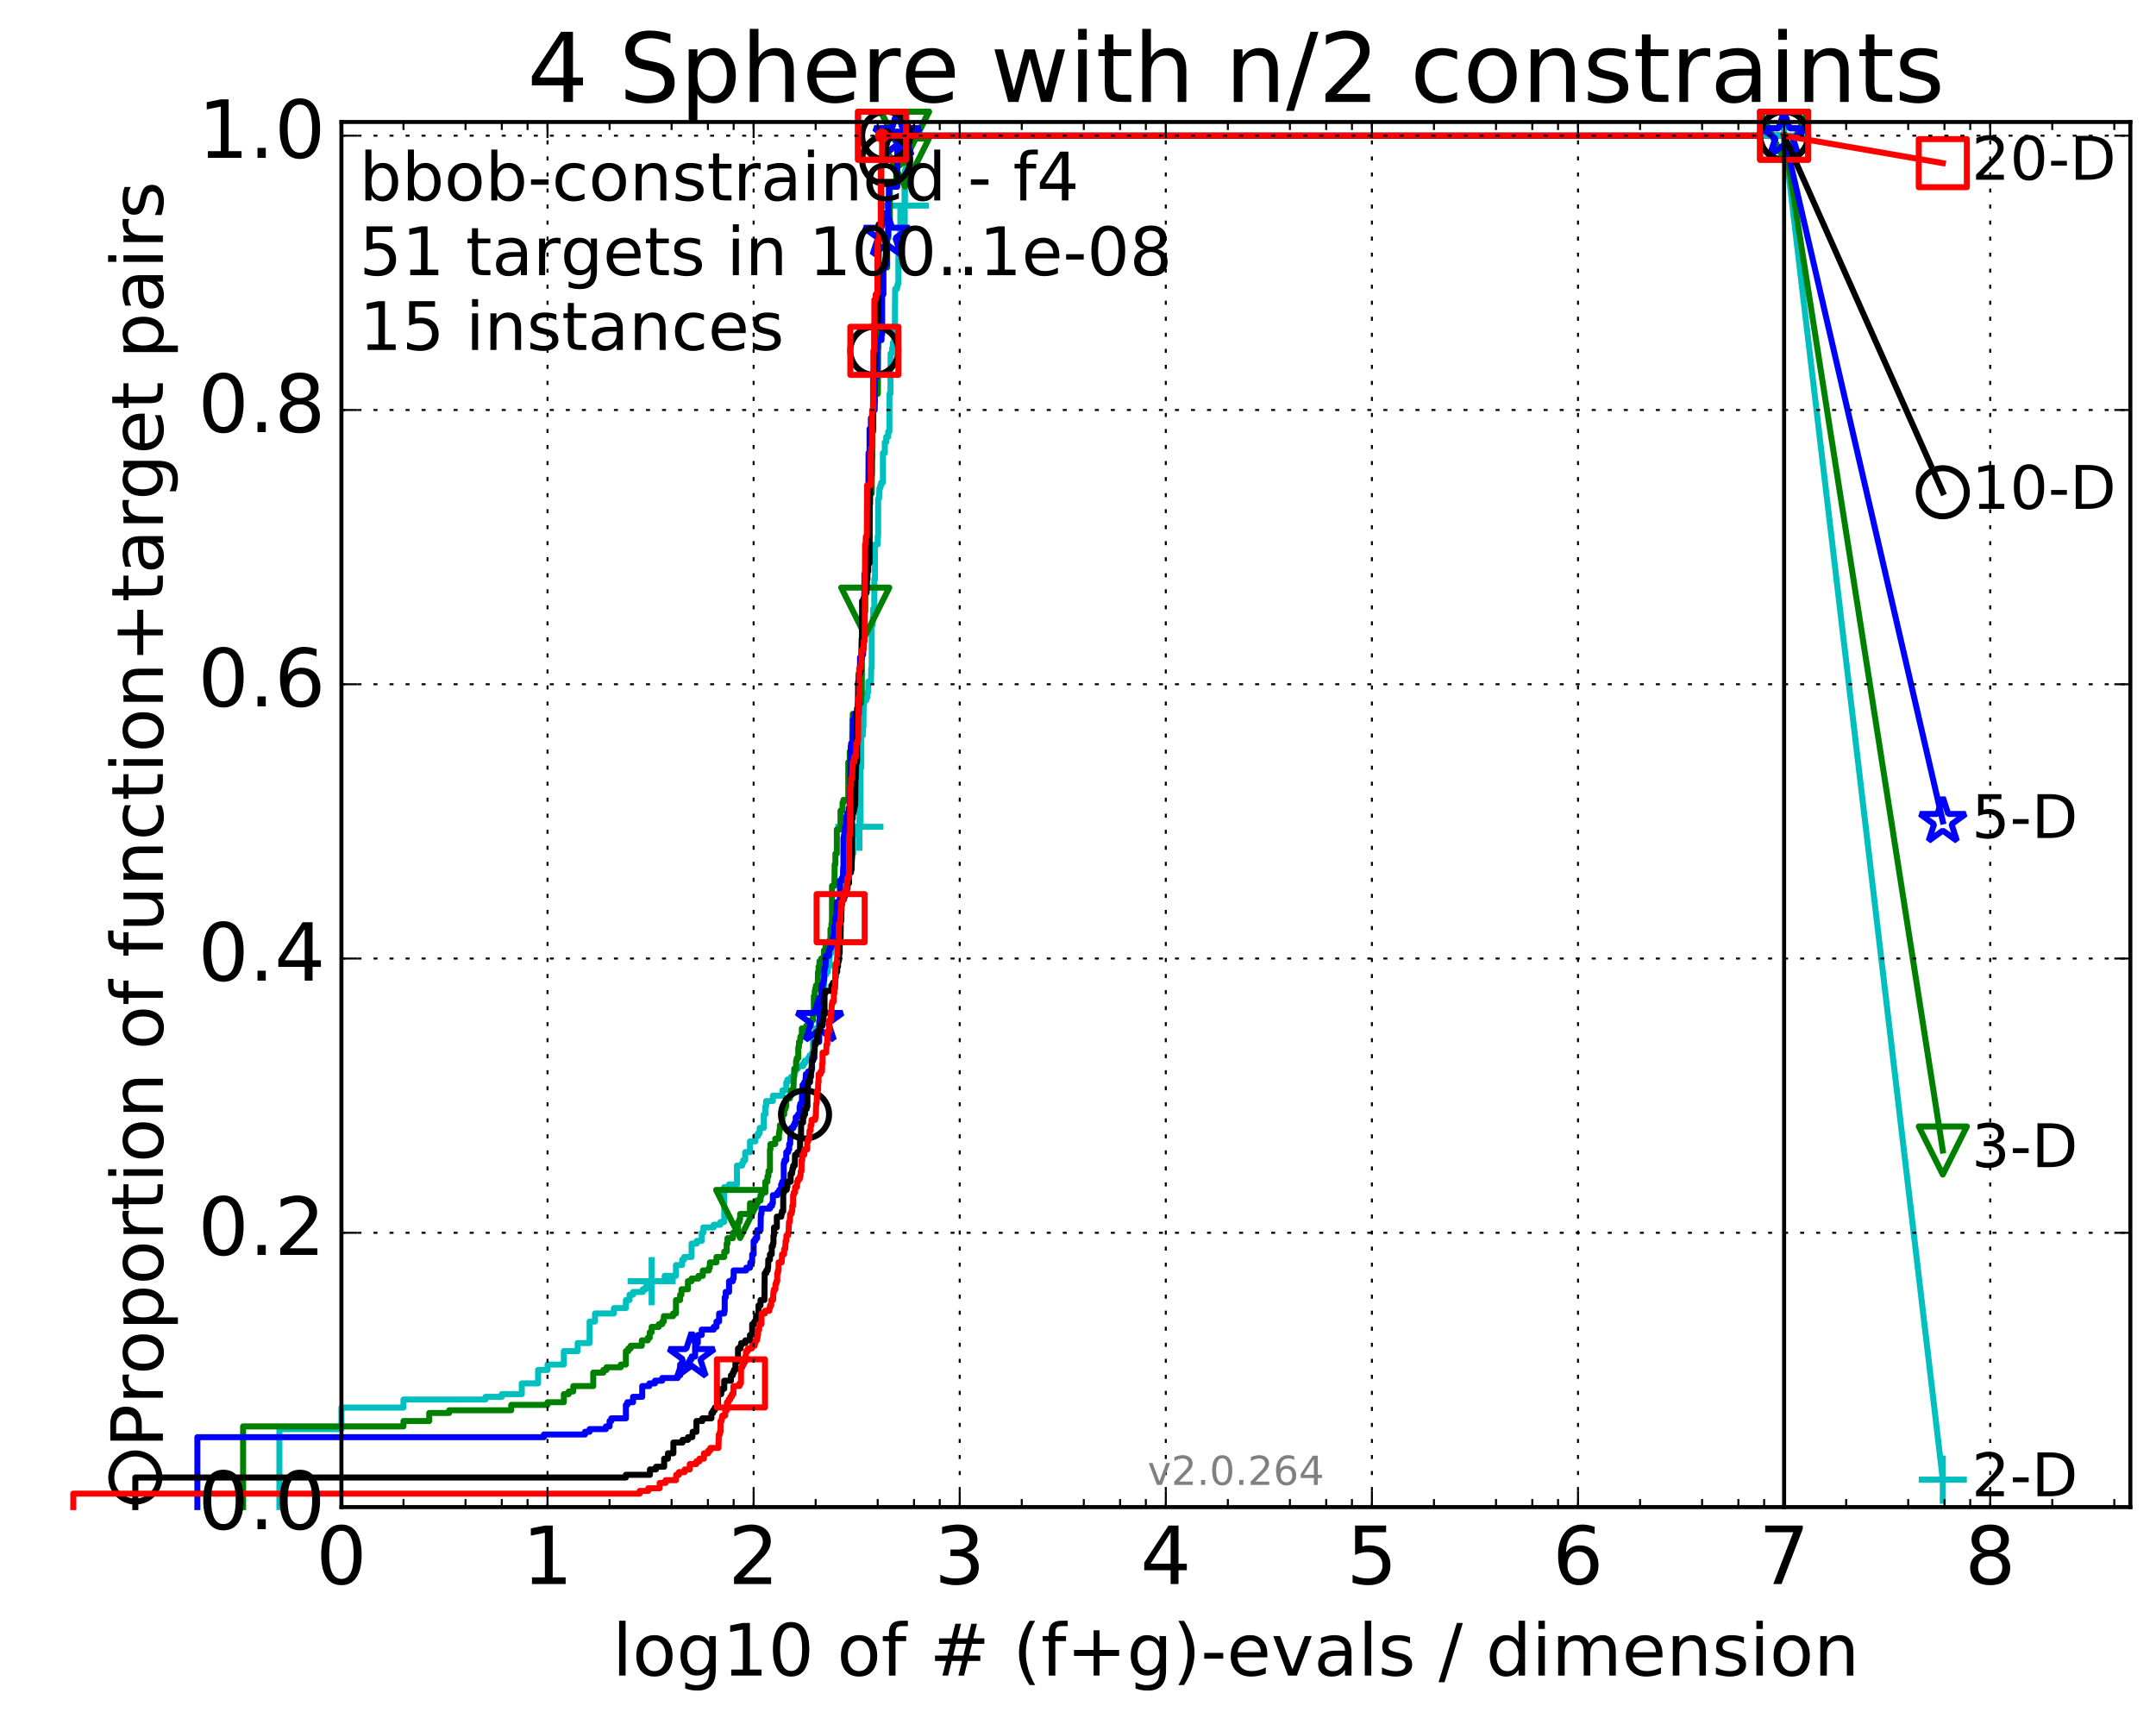<?xml version="1.0" encoding="utf-8" standalone="no"?>
<!DOCTYPE svg PUBLIC "-//W3C//DTD SVG 1.1//EN"
  "http://www.w3.org/Graphics/SVG/1.1/DTD/svg11.dtd">
<!-- Created with matplotlib (http://matplotlib.org/) -->
<svg height="432pt" version="1.1" viewBox="0 0 538 432" width="538pt" xmlns="http://www.w3.org/2000/svg" xmlns:xlink="http://www.w3.org/1999/xlink">
 <defs>
  <style type="text/css">
*{stroke-linecap:butt;stroke-linejoin:round;stroke-miterlimit:100000;}
  </style>
 </defs>
 <g id="figure_1">
  <g id="patch_1">
   <path d="M 0 432.436 
L 538.8 432.436 
L 538.8 0 
L 0 0 
z
" style="fill:#ffffff;"/>
  </g>
  <g id="axes_1">
   <g id="patch_2">
    <path d="M 85.2 376.036 
L 531.6 376.036 
L 531.6 30.436 
L 85.2 30.436 
z
" style="fill:#ffffff;"/>
   </g>
   <g id="line2d_1">
    <defs>
     <path d="M 0 1.5 
C 0.398 1.5 0.779 1.342 1.061 1.061 
C 1.342 0.779 1.5 0.398 1.5 0 
C 1.5 -0.398 1.342 -0.779 1.061 -1.061 
C 0.779 -1.342 0.398 -1.5 0 -1.5 
C -0.398 -1.5 -0.779 -1.342 -1.061 -1.061 
C -1.342 -0.779 -1.5 -0.398 -1.5 0 
C -1.5 0.398 -1.342 0.779 -1.061 1.061 
C -0.779 1.342 -0.398 1.5 0 1.5 
z
" id="m38c58be3c4" style="stroke:#00bfbf;stroke-width:0.5;"/>
    </defs>
    <g>
     <use style="fill:#00bfbf;stroke:#00bfbf;stroke-width:0.5;" x="226.052" xlink:href="#m38c58be3c4" y="33.858"/>
     <use style="fill:#00bfbf;stroke:#00bfbf;stroke-width:0.5;" x="226.052" xlink:href="#m38c58be3c4" y="33.858"/>
    </g>
   </g>
   <g id="line2d_2">
    <path d="M 69.718 376.036 
L 69.718 356.579 
L 85.2 356.579 
L 85.2 351.212 
L 100.682 351.212 
L 100.682 349.199 
L 121.147 349.199 
L 121.147 348.528 
L 125.219 348.528 
L 125.219 347.857 
L 130.203 347.857 
L 130.203 345.173 
L 134.275 345.173 
L 134.275 341.818 
L 136.629 341.818 
L 136.629 340.477 
L 140.701 340.477 
L 140.701 337.122 
L 144.144 337.122 
L 144.144 335.109 
L 147.126 335.109 
L 147.126 329.742 
L 148.48 329.742 
L 148.48 327.729 
L 153.2 327.729 
L 153.2 326.387 
L 156.182 326.387 
L 156.182 324.374 
L 157.094 324.374 
L 157.094 323.032 
L 157.97 323.032 
L 157.97 322.361 
L 160.409 322.361 
L 160.409 321.69 
L 161.166 321.69 
L 161.166 321.019 
L 162.608 321.019 
L 162.608 319.677 
L 165.85 319.677 
L 165.85 318.336 
L 168.681 318.336 
L 168.681 315.652 
L 170.222 315.652 
L 170.222 314.31 
L 170.713 314.31 
L 170.713 313.639 
L 172.576 313.639 
L 172.576 310.284 
L 173.877 310.284 
L 173.877 309.613 
L 175.107 309.613 
L 175.107 307.601 
L 175.502 307.601 
L 175.502 306.259 
L 178.089 306.259 
L 178.089 305.588 
L 179.769 305.588 
L 179.769 304.917 
L 180.72 304.917 
L 180.72 296.195 
L 181.928 296.195 
L 181.928 295.524 
L 183.895 295.524 
L 183.895 290.827 
L 185.202 290.827 
L 185.202 290.156 
L 185.454 290.156 
L 185.454 289.485 
L 185.951 289.485 
L 185.951 287.472 
L 187.145 287.472 
L 187.145 284.789 
L 188.499 284.789 
L 188.499 283.447 
L 189.147 283.447 
L 189.147 282.776 
L 189.568 282.776 
L 189.568 281.434 
L 190.588 281.434 
L 190.588 278.079 
L 190.984 278.079 
L 190.984 276.067 
L 191.179 276.067 
L 191.179 274.725 
L 192.862 274.725 
L 192.862 273.383 
L 195.251 273.383 
L 195.251 272.041 
L 196.202 272.041 
L 196.202 270.028 
L 196.51 270.028 
L 196.51 269.357 
L 197.409 269.357 
L 197.409 268.686 
L 198.132 268.686 
L 198.132 268.015 
L 198.274 268.015 
L 198.274 267.344 
L 198.555 267.344 
L 198.555 266.673 
L 199.106 266.673 
L 199.106 266.002 
L 200.428 266.002 
L 200.428 265.332 
L 200.81 265.332 
L 200.81 264.661 
L 201.676 264.661 
L 201.676 263.99 
L 202.038 263.99 
L 202.038 263.319 
L 202.627 263.319 
L 202.627 262.648 
L 202.858 262.648 
L 202.858 259.293 
L 203.201 259.293 
L 203.201 258.622 
L 203.539 258.622 
L 203.539 256.609 
L 204.415 256.609 
L 204.415 254.597 
L 204.628 254.597 
L 204.628 253.926 
L 205.258 253.926 
L 205.258 249.229 
L 205.566 249.229 
L 205.667 243.191 
L 206.169 243.191 
L 206.169 242.52 
L 206.563 242.52 
L 206.563 241.178 
L 206.95 241.178 
L 207.045 237.823 
L 207.424 237.823 
L 207.424 235.81 
L 207.611 235.81 
L 207.611 233.127 
L 208.071 233.127 
L 208.071 232.456 
L 208.612 232.456 
L 208.612 231.785 
L 209.052 231.785 
L 209.052 227.088 
L 209.992 227.088 
L 209.992 225.746 
L 210.159 225.746 
L 210.242 223.062 
L 210.651 223.062 
L 210.732 221.05 
L 211.133 221.05 
L 211.213 219.037 
L 211.292 219.037 
L 211.292 218.366 
L 211.76 218.366 
L 211.76 217.695 
L 212.295 217.695 
L 212.295 213.669 
L 212.595 213.669 
L 212.595 212.998 
L 212.891 212.998 
L 212.891 208.302 
L 213.183 208.302 
L 213.183 207.631 
L 214.036 207.631 
L 214.036 206.96 
L 214.451 206.96 
L 214.451 206.289 
L 214.724 206.289 
L 214.724 191.528 
L 214.926 191.528 
L 214.926 183.477 
L 215.325 183.477 
L 215.325 181.464 
L 215.456 181.464 
L 215.521 175.426 
L 215.652 175.426 
L 215.652 174.755 
L 216.165 174.755 
L 216.165 174.084 
L 216.417 174.084 
L 216.417 172.742 
L 216.667 172.742 
L 216.667 170.058 
L 217.339 170.058 
L 217.399 166.704 
L 217.519 166.704 
L 217.519 155.969 
L 217.757 155.969 
L 217.816 153.956 
L 217.875 153.956 
L 217.875 151.943 
L 218.167 151.943 
L 218.167 144.563 
L 218.34 144.563 
L 218.34 135.841 
L 219.02 135.841 
L 219.02 133.828 
L 219.132 133.828 
L 219.132 124.435 
L 219.353 124.435 
L 219.463 121.751 
L 219.68 121.751 
L 219.68 121.08 
L 219.896 121.08 
L 219.896 120.409 
L 220.322 120.409 
L 220.322 113.029 
L 220.791 113.029 
L 220.791 110.345 
L 221.149 110.345 
L 221.149 109.003 
L 221.651 109.003 
L 221.651 107.661 
L 221.947 107.661 
L 221.947 98.268 
L 222.19 98.268 
L 222.239 88.204 
L 222.622 88.204 
L 222.622 86.862 
L 222.811 86.862 
L 222.811 85.52 
L 223.092 85.52 
L 223.092 84.849 
L 223.278 84.849 
L 223.37 72.101 
L 223.825 72.101 
L 223.825 71.431 
L 224.004 71.431 
L 224.004 70.76 
L 224.182 70.76 
L 224.182 64.05 
L 224.534 64.05 
L 224.534 62.708 
L 224.664 62.708 
L 224.664 51.973 
L 225.136 51.973 
L 225.136 51.302 
L 225.764 51.302 
L 225.764 42.58 
L 226.052 42.58 
L 226.052 33.858 
L 445.2 33.858 
L 445.2 33.858 
" style="fill:none;stroke:#00bfbf;stroke-linecap:square;stroke-width:1.5;"/>
   </g>
   <g id="line2d_3">
    <defs>
     <path d="M -6 0 
L 6 0 
M 0 6 
L 0 -6 
" id="m7b5a4bb0df" style="stroke:#00bfbf;stroke-width:1.5;"/>
    </defs>
    <g>
     <use style="fill:none;stroke:#00bfbf;stroke-width:1.5;" x="162.608" xlink:href="#m7b5a4bb0df" y="319.677"/>
     <use style="fill:none;stroke:#00bfbf;stroke-width:1.5;" x="214.451" xlink:href="#m7b5a4bb0df" y="206.289"/>
     <use style="fill:none;stroke:#00bfbf;stroke-width:1.5;" x="225.764" xlink:href="#m7b5a4bb0df" y="51.302"/>
     <use style="fill:none;stroke:#00bfbf;stroke-width:1.5;" x="226.052" xlink:href="#m7b5a4bb0df" y="33.858"/>
     <use style="fill:none;stroke:#00bfbf;stroke-width:1.5;" x="226.052" xlink:href="#m7b5a4bb0df" y="33.858"/>
     <use style="fill:none;stroke:#00bfbf;stroke-width:1.5;" x="445.2" xlink:href="#m7b5a4bb0df" y="33.858"/>
    </g>
   </g>
   <g id="line2d_4"/>
   <g id="line2d_5">
    <defs>
     <path d="M 0 1.5 
C 0.398 1.5 0.779 1.342 1.061 1.061 
C 1.342 0.779 1.5 0.398 1.5 0 
C 1.5 -0.398 1.342 -0.779 1.061 -1.061 
C 0.779 -1.342 0.398 -1.5 0 -1.5 
C -0.398 -1.5 -0.779 -1.342 -1.061 -1.061 
C -1.342 -0.779 -1.5 -0.398 -1.5 0 
C -1.5 0.398 -1.342 0.779 -1.061 1.061 
C -0.779 1.342 -0.398 1.5 0 1.5 
z
" id="m9291c7d4cb" style="stroke:#008000;stroke-width:0.5;"/>
    </defs>
    <g>
     <use style="fill:#008000;stroke:#008000;stroke-width:0.5;" x="225.806" xlink:href="#m9291c7d4cb" y="33.858"/>
     <use style="fill:#008000;stroke:#008000;stroke-width:0.5;" x="225.806" xlink:href="#m9291c7d4cb" y="33.858"/>
    </g>
   </g>
   <g id="line2d_6">
    <path d="M 60.662 376.036 
L 60.662 355.908 
L 100.682 355.908 
L 100.682 354.566 
L 107.107 354.566 
L 107.107 352.553 
L 112.091 352.553 
L 112.091 351.882 
L 127.572 351.882 
L 127.572 350.541 
L 136.629 350.541 
L 136.629 349.87 
L 140.701 349.87 
L 140.701 347.857 
L 141.908 347.857 
L 141.908 347.186 
L 143.054 347.186 
L 143.054 345.844 
L 148.038 345.844 
L 148.038 342.489 
L 150.569 342.489 
L 150.569 341.818 
L 151.353 341.818 
L 151.353 341.147 
L 154.906 341.147 
L 154.906 340.477 
L 156.182 340.477 
L 156.182 337.122 
L 156.794 337.122 
L 156.794 336.451 
L 157.39 336.451 
L 157.39 335.78 
L 160.151 335.78 
L 160.151 334.438 
L 161.657 334.438 
L 161.657 333.767 
L 162.137 333.767 
L 162.137 332.425 
L 162.608 332.425 
L 162.608 331.083 
L 164.395 331.083 
L 164.395 330.412 
L 165.238 330.412 
L 165.238 329.742 
L 165.648 329.742 
L 165.648 328.4 
L 167.961 328.4 
L 167.961 327.729 
L 168.681 327.729 
L 168.681 324.374 
L 169.72 324.374 
L 169.72 323.032 
L 170.056 323.032 
L 170.056 321.69 
L 171.664 321.69 
L 171.664 319.677 
L 172.576 319.677 
L 172.576 319.007 
L 174.295 319.007 
L 174.295 318.336 
L 175.371 318.336 
L 175.371 316.994 
L 176.895 316.994 
L 176.895 316.323 
L 177.139 316.323 
L 177.139 314.981 
L 178.777 314.981 
L 178.777 313.639 
L 180.72 313.639 
L 180.72 312.297 
L 181.332 312.297 
L 181.332 310.284 
L 181.532 310.284 
L 181.532 308.942 
L 182.886 308.942 
L 182.886 307.601 
L 183.625 307.601 
L 183.625 306.93 
L 184.163 306.93 
L 184.163 304.917 
L 184.515 304.917 
L 184.515 304.246 
L 184.688 304.246 
L 184.688 302.904 
L 187.145 302.904 
L 187.145 300.22 
L 188.79 300.22 
L 188.79 299.549 
L 189.776 299.549 
L 189.776 298.207 
L 190.05 298.207 
L 190.05 297.537 
L 190.984 297.537 
L 190.984 294.853 
L 191.5 294.853 
L 191.5 293.511 
L 191.754 293.511 
L 191.754 292.169 
L 192.129 292.169 
L 192.129 286.802 
L 192.253 286.802 
L 192.253 285.46 
L 193.454 285.46 
L 193.454 284.118 
L 194.371 284.118 
L 194.371 282.776 
L 194.483 282.776 
L 194.483 282.105 
L 194.594 282.105 
L 194.594 280.763 
L 195.251 280.763 
L 195.251 278.079 
L 195.678 278.079 
L 195.678 276.737 
L 195.994 276.737 
L 195.994 276.067 
L 196.202 276.067 
L 196.202 274.054 
L 197.113 274.054 
L 197.113 273.383 
L 197.409 273.383 
L 197.409 272.041 
L 197.989 272.041 
L 198.085 268.686 
L 198.179 268.686 
L 198.179 266.673 
L 198.648 266.673 
L 198.648 264.661 
L 198.832 264.661 
L 198.832 263.99 
L 199.197 263.99 
L 199.197 261.306 
L 199.377 261.306 
L 199.377 259.964 
L 199.644 259.964 
L 199.733 258.622 
L 200.083 258.622 
L 200.083 256.609 
L 201.185 256.609 
L 201.185 255.938 
L 202.315 255.938 
L 202.315 254.597 
L 202.858 254.597 
L 202.858 253.255 
L 203.087 253.255 
L 203.087 248.558 
L 203.314 248.558 
L 203.314 247.216 
L 203.464 247.216 
L 203.464 246.545 
L 203.613 246.545 
L 203.613 245.874 
L 204.054 245.874 
L 204.126 242.52 
L 204.271 242.52 
L 204.271 241.178 
L 204.486 241.178 
L 204.486 239.836 
L 204.91 239.836 
L 204.91 239.165 
L 205.6 239.165 
L 205.6 237.152 
L 206.003 237.152 
L 206.003 235.81 
L 207.045 235.81 
L 207.045 234.468 
L 207.235 234.468 
L 207.235 231.785 
L 207.486 231.785 
L 207.486 230.443 
L 207.611 230.443 
L 207.611 221.05 
L 208.223 221.05 
L 208.283 215.682 
L 208.463 215.682 
L 208.463 212.998 
L 208.818 212.998 
L 208.818 206.96 
L 209.74 206.96 
L 209.74 202.263 
L 210.242 202.263 
L 210.242 200.251 
L 210.461 200.251 
L 210.461 199.58 
L 211.683 199.58 
L 211.683 190.187 
L 212.042 190.187 
L 212.042 187.503 
L 212.644 187.503 
L 212.694 179.452 
L 212.792 179.452 
L 212.792 178.11 
L 214.036 178.11 
L 214.129 175.426 
L 214.903 175.426 
L 214.903 173.413 
L 215.037 173.413 
L 215.126 153.956 
L 215.259 153.956 
L 215.259 153.285 
L 215.521 153.285 
L 215.521 152.614 
L 215.91 152.614 
L 215.953 145.905 
L 216.207 145.905 
L 216.292 135.841 
L 216.873 135.841 
L 216.873 123.093 
L 217.519 123.093 
L 217.599 114.371 
L 217.638 114.371 
L 217.678 107.661 
L 217.914 107.661 
L 217.914 100.281 
L 218.34 100.281 
L 218.34 98.268 
L 219.057 98.268 
L 219.132 86.862 
L 219.206 86.862 
L 219.206 84.178 
L 219.572 84.178 
L 219.572 73.443 
L 220.357 73.443 
L 220.357 66.734 
L 221.385 66.734 
L 221.385 59.354 
L 221.684 59.354 
L 221.684 54.657 
L 222.045 54.657 
L 222.045 46.606 
L 222.559 46.606 
L 222.559 45.935 
L 223.644 45.935 
L 223.644 41.238 
L 224.563 41.238 
L 224.563 40.567 
L 225.806 40.567 
L 225.806 33.858 
L 445.2 33.858 
L 445.2 33.858 
" style="fill:none;stroke:#008000;stroke-linecap:square;stroke-width:1.5;"/>
   </g>
   <g id="line2d_7">
    <defs>
     <path d="M -0 6 
L 6 -6 
L -6 -6 
z
" id="m6b9681cac6" style="stroke:#008000;stroke-linejoin:miter;stroke-width:1.5;"/>
    </defs>
    <g>
     <use style="fill:none;stroke:#008000;stroke-linejoin:miter;stroke-width:1.5;" x="184.688" xlink:href="#m6b9681cac6" y="302.904"/>
     <use style="fill:none;stroke:#008000;stroke-linejoin:miter;stroke-width:1.5;" x="215.91" xlink:href="#m6b9681cac6" y="152.614"/>
     <use style="fill:none;stroke:#008000;stroke-linejoin:miter;stroke-width:1.5;" x="225.806" xlink:href="#m6b9681cac6" y="40.567"/>
     <use style="fill:none;stroke:#008000;stroke-linejoin:miter;stroke-width:1.5;" x="225.806" xlink:href="#m6b9681cac6" y="33.858"/>
     <use style="fill:none;stroke:#008000;stroke-linejoin:miter;stroke-width:1.5;" x="225.806" xlink:href="#m6b9681cac6" y="33.858"/>
     <use style="fill:none;stroke:#008000;stroke-linejoin:miter;stroke-width:1.5;" x="445.2" xlink:href="#m6b9681cac6" y="33.858"/>
    </g>
   </g>
   <g id="line2d_8"/>
   <g id="line2d_9">
    <defs>
     <path d="M 0 1.5 
C 0.398 1.5 0.779 1.342 1.061 1.061 
C 1.342 0.779 1.5 0.398 1.5 0 
C 1.5 -0.398 1.342 -0.779 1.061 -1.061 
C 0.779 -1.342 0.398 -1.5 0 -1.5 
C -0.398 -1.5 -0.779 -1.342 -1.061 -1.061 
C -1.342 -0.779 -1.5 -0.398 -1.5 0 
C -1.5 0.398 -1.342 0.779 -1.061 1.061 
C -0.779 1.342 -0.398 1.5 0 1.5 
z
" id="m00f4b72fac" style="stroke:#0000ff;stroke-width:0.5;"/>
    </defs>
    <g>
     <use style="fill:#0000ff;stroke:#0000ff;stroke-width:0.5;" x="223.897" xlink:href="#m00f4b72fac" y="33.858"/>
     <use style="fill:#0000ff;stroke:#0000ff;stroke-width:0.5;" x="223.897" xlink:href="#m00f4b72fac" y="33.858"/>
    </g>
   </g>
   <g id="line2d_10">
    <path d="M 49.253 376.036 
L 49.253 358.592 
L 135.717 358.592 
L 135.717 357.921 
L 145.981 357.921 
L 145.981 357.25 
L 147.126 357.25 
L 147.126 356.579 
L 151.198 356.579 
L 151.198 355.908 
L 152.11 355.908 
L 152.11 354.566 
L 152.552 354.566 
L 152.552 353.895 
L 156.182 353.895 
L 156.182 350.541 
L 156.551 350.541 
L 156.551 349.87 
L 157.97 349.87 
L 157.97 348.528 
L 160.254 348.528 
L 160.254 345.844 
L 162.042 345.844 
L 162.042 345.173 
L 163.43 345.173 
L 163.43 344.502 
L 165.238 344.502 
L 165.238 343.831 
L 169.103 343.831 
L 169.103 343.16 
L 169.72 343.16 
L 169.72 340.477 
L 171.849 340.477 
L 171.849 339.806 
L 172.215 339.806 
L 172.215 339.135 
L 172.576 339.135 
L 172.576 338.464 
L 173.452 338.464 
L 173.452 335.78 
L 173.793 335.78 
L 173.793 335.109 
L 174.128 335.109 
L 174.128 333.096 
L 175.107 333.096 
L 175.107 331.754 
L 178.089 331.754 
L 178.089 331.083 
L 178.777 331.083 
L 178.777 329.742 
L 179.443 329.742 
L 179.443 327.729 
L 180.72 327.729 
L 180.72 327.058 
L 180.844 327.058 
L 180.844 323.703 
L 181.089 323.703 
L 181.089 322.361 
L 181.928 322.361 
L 181.928 319.677 
L 182.849 319.677 
L 182.849 319.007 
L 183.073 319.007 
L 183.073 316.994 
L 186.195 316.994 
L 186.195 316.323 
L 187.145 316.323 
L 187.238 314.981 
L 187.697 314.981 
L 187.697 312.968 
L 188.057 312.968 
L 188.057 309.613 
L 188.499 309.613 
L 188.499 308.942 
L 188.933 308.942 
L 188.933 306.93 
L 189.776 306.93 
L 189.859 302.904 
L 190.023 302.904 
L 190.023 301.562 
L 192.129 301.562 
L 192.129 300.891 
L 192.644 300.891 
L 192.644 300.22 
L 192.862 300.22 
L 192.862 298.207 
L 193.986 298.207 
L 193.986 297.537 
L 194.46 297.537 
L 194.46 296.866 
L 194.925 296.866 
L 194.925 295.524 
L 195.186 295.524 
L 195.186 294.853 
L 195.572 294.853 
L 195.572 290.156 
L 195.763 290.156 
L 195.763 289.485 
L 196.202 289.485 
L 196.202 287.472 
L 196.692 287.472 
L 196.692 286.802 
L 196.934 286.802 
L 196.934 285.46 
L 197.173 285.46 
L 197.232 283.447 
L 197.409 283.447 
L 197.409 281.434 
L 197.989 281.434 
L 197.989 280.763 
L 198.33 280.763 
L 198.33 280.092 
L 198.555 280.092 
L 198.555 278.75 
L 199.106 278.75 
L 199.106 278.079 
L 199.538 278.079 
L 199.538 276.067 
L 199.698 276.067 
L 199.698 275.396 
L 200.066 275.396 
L 200.17 272.712 
L 200.222 272.712 
L 200.274 270.699 
L 200.684 270.699 
L 200.684 270.028 
L 200.986 270.028 
L 201.086 268.015 
L 201.676 268.015 
L 201.676 267.344 
L 202.44 267.344 
L 202.44 266.673 
L 202.627 266.673 
L 202.627 263.99 
L 203.224 263.99 
L 203.269 259.964 
L 204.415 259.964 
L 204.458 254.597 
L 204.543 254.597 
L 204.543 251.913 
L 204.671 251.913 
L 204.713 249.9 
L 204.924 249.9 
L 204.966 245.874 
L 205.34 245.874 
L 205.34 245.203 
L 205.504 245.203 
L 205.504 244.532 
L 205.667 244.532 
L 205.667 241.849 
L 205.829 241.849 
L 205.829 241.178 
L 205.99 241.178 
L 206.07 238.494 
L 206.854 238.494 
L 206.854 237.152 
L 207.007 237.152 
L 207.007 236.481 
L 207.424 236.481 
L 207.424 235.81 
L 207.833 235.81 
L 207.833 233.797 
L 208.199 233.797 
L 208.199 231.114 
L 208.415 231.114 
L 208.415 229.101 
L 208.736 229.101 
L 208.807 225.075 
L 209.57 225.075 
L 209.604 219.708 
L 210.076 219.708 
L 210.076 219.037 
L 210.341 219.037 
L 210.406 216.353 
L 210.472 216.353 
L 210.472 208.973 
L 210.603 208.973 
L 210.603 208.302 
L 210.732 208.302 
L 210.732 207.631 
L 210.862 207.631 
L 210.862 206.289 
L 211.181 206.289 
L 211.213 203.605 
L 211.402 203.605 
L 211.402 202.934 
L 211.807 202.934 
L 211.807 201.592 
L 211.991 201.592 
L 212.052 198.238 
L 212.204 198.238 
L 212.295 186.161 
L 212.385 186.161 
L 212.385 185.49 
L 212.773 185.49 
L 212.832 182.806 
L 212.949 182.806 
L 212.949 179.452 
L 213.298 179.452 
L 213.298 178.11 
L 214.314 178.11 
L 214.314 168.717 
L 214.451 168.717 
L 214.451 168.046 
L 214.615 168.046 
L 214.615 164.02 
L 215.126 164.02 
L 215.126 163.349 
L 215.39 163.349 
L 215.469 150.601 
L 215.703 150.601 
L 215.703 143.221 
L 216.063 143.221 
L 216.165 137.853 
L 216.417 137.853 
L 216.518 129.131 
L 216.667 129.131 
L 216.741 113.029 
L 216.987 113.029 
L 216.987 106.99 
L 217.327 106.99 
L 217.327 104.306 
L 217.78 104.306 
L 217.78 103.636 
L 217.898 103.636 
L 217.898 102.294 
L 218.271 102.294 
L 218.271 94.242 
L 218.637 94.242 
L 218.637 93.571 
L 218.863 93.571 
L 218.863 84.849 
L 219.982 84.849 
L 219.982 83.507 
L 220.131 83.507 
L 220.131 73.443 
L 220.427 73.443 
L 220.427 66.734 
L 220.883 66.734 
L 220.883 66.063 
L 221.27 66.063 
L 221.27 58.683 
L 221.631 58.683 
L 221.631 49.961 
L 221.809 49.961 
L 221.809 46.606 
L 223.897 46.606 
L 223.897 33.858 
L 445.2 33.858 
L 445.2 33.858 
" style="fill:none;stroke:#0000ff;stroke-linecap:square;stroke-width:1.5;"/>
   </g>
   <g id="line2d_11">
    <defs>
     <path d="M 0 -6 
L -1.347 -1.854 
L -5.706 -1.854 
L -2.18 0.708 
L -3.527 4.854 
L -0 2.292 
L 3.527 4.854 
L 2.18 0.708 
L 5.706 -1.854 
L 1.347 -1.854 
z
" id="m1e0f8bd47a" style="stroke:#0000ff;stroke-linejoin:bevel;stroke-width:1.5;"/>
    </defs>
    <g>
     <use style="fill:none;stroke:#0000ff;stroke-linejoin:bevel;stroke-width:1.5;" x="172.576" xlink:href="#m1e0f8bd47a" y="338.464"/>
     <use style="fill:none;stroke:#0000ff;stroke-linejoin:bevel;stroke-width:1.5;" x="204.543" xlink:href="#m1e0f8bd47a" y="254.597"/>
     <use style="fill:none;stroke:#0000ff;stroke-linejoin:bevel;stroke-width:1.5;" x="221.27" xlink:href="#m1e0f8bd47a" y="58.683"/>
     <use style="fill:none;stroke:#0000ff;stroke-linejoin:bevel;stroke-width:1.5;" x="223.897" xlink:href="#m1e0f8bd47a" y="33.858"/>
     <use style="fill:none;stroke:#0000ff;stroke-linejoin:bevel;stroke-width:1.5;" x="223.897" xlink:href="#m1e0f8bd47a" y="33.858"/>
     <use style="fill:none;stroke:#0000ff;stroke-linejoin:bevel;stroke-width:1.5;" x="445.2" xlink:href="#m1e0f8bd47a" y="33.858"/>
    </g>
   </g>
   <g id="line2d_12"/>
   <g id="line2d_13">
    <defs>
     <path d="M 0 1.5 
C 0.398 1.5 0.779 1.342 1.061 1.061 
C 1.342 0.779 1.5 0.398 1.5 0 
C 1.5 -0.398 1.342 -0.779 1.061 -1.061 
C 0.779 -1.342 0.398 -1.5 0 -1.5 
C -0.398 -1.5 -0.779 -1.342 -1.061 -1.061 
C -1.342 -0.779 -1.5 -0.398 -1.5 0 
C -1.5 0.398 -1.342 0.779 -1.061 1.061 
C -0.779 1.342 -0.398 1.5 0 1.5 
z
" id="mb3b513befd" style="stroke:#000000;stroke-width:0.5;"/>
    </defs>
    <g>
     <use style="stroke:#000000;stroke-width:0.5;" x="221.129" xlink:href="#mb3b513befd" y="33.858"/>
     <use style="stroke:#000000;stroke-width:0.5;" x="221.129" xlink:href="#mb3b513befd" y="33.858"/>
    </g>
   </g>
   <g id="line2d_14">
    <path d="M 33.771 376.036 
L 33.771 368.656 
L 156.182 368.656 
L 156.182 367.985 
L 162.185 367.985 
L 162.185 366.643 
L 163.697 366.643 
L 163.697 365.972 
L 165.729 365.972 
L 165.729 363.959 
L 166.68 363.959 
L 166.68 362.617 
L 168.034 362.617 
L 168.034 359.934 
L 170.321 359.934 
L 170.321 359.263 
L 171.664 359.263 
L 171.664 358.592 
L 172.754 358.592 
L 172.842 357.25 
L 173.793 357.25 
L 173.793 354.566 
L 175.266 354.566 
L 175.266 353.895 
L 177.524 353.895 
L 177.524 352.553 
L 177.949 352.553 
L 177.949 351.882 
L 178.367 351.882 
L 178.367 351.212 
L 178.912 351.212 
L 178.912 350.541 
L 179.179 350.541 
L 179.179 347.857 
L 179.963 347.857 
L 179.963 347.186 
L 180.091 347.186 
L 180.091 346.515 
L 180.72 346.515 
L 180.72 344.502 
L 182.393 344.502 
L 182.393 343.16 
L 182.849 343.16 
L 182.849 342.489 
L 183.129 342.489 
L 183.129 341.818 
L 183.515 341.818 
L 183.515 339.806 
L 183.949 339.806 
L 183.949 339.135 
L 184.163 339.135 
L 184.163 336.451 
L 184.792 336.451 
L 184.792 335.78 
L 184.947 335.78 
L 184.947 335.109 
L 186 335.109 
L 186 334.438 
L 187.145 334.438 
L 187.145 333.096 
L 187.697 333.096 
L 187.697 330.412 
L 188.235 330.412 
L 188.235 329.742 
L 188.587 329.742 
L 188.674 328.4 
L 189.147 328.4 
L 189.147 327.729 
L 189.274 327.729 
L 189.274 325.716 
L 189.776 325.716 
L 189.776 324.374 
L 190.747 324.374 
L 190.826 317.665 
L 191.218 317.665 
L 191.218 316.994 
L 191.564 316.994 
L 191.564 316.323 
L 191.678 316.323 
L 191.716 314.31 
L 192.129 314.31 
L 192.129 312.968 
L 192.572 312.968 
L 192.572 310.955 
L 192.862 310.955 
L 192.862 310.284 
L 193.005 310.284 
L 193.005 308.272 
L 193.148 308.272 
L 193.148 306.259 
L 193.848 306.259 
L 193.848 303.575 
L 194.958 303.575 
L 194.958 302.904 
L 195.121 302.904 
L 195.121 302.233 
L 195.444 302.233 
L 195.444 297.537 
L 195.668 297.537 
L 195.668 296.866 
L 196.325 296.866 
L 196.325 296.195 
L 196.479 296.195 
L 196.479 294.853 
L 197.291 294.853 
L 197.291 292.84 
L 197.643 292.84 
L 197.643 292.169 
L 197.759 292.169 
L 197.759 291.498 
L 197.932 291.498 
L 197.932 290.827 
L 198.33 290.827 
L 198.387 288.143 
L 198.997 288.143 
L 198.997 287.472 
L 199.644 287.472 
L 199.644 284.118 
L 199.883 284.118 
L 199.909 280.092 
L 200.403 280.092 
L 200.403 278.75 
L 200.582 278.75 
L 200.582 278.079 
L 200.886 278.079 
L 200.886 276.737 
L 201.284 276.737 
L 201.284 276.067 
L 201.481 276.067 
L 201.481 272.712 
L 201.603 272.712 
L 201.628 270.028 
L 202.133 270.028 
L 202.133 268.686 
L 202.37 268.686 
L 202.37 267.344 
L 202.487 267.344 
L 202.58 265.332 
L 202.627 265.332 
L 202.627 264.661 
L 202.904 264.661 
L 202.904 263.319 
L 203.019 263.319 
L 203.019 262.648 
L 203.178 262.648 
L 203.178 261.977 
L 203.292 261.977 
L 203.292 260.635 
L 203.561 260.635 
L 203.561 259.964 
L 203.893 259.964 
L 203.981 257.951 
L 204.047 257.951 
L 204.047 257.28 
L 204.565 257.28 
L 204.565 255.938 
L 205.258 255.938 
L 205.278 254.597 
L 205.504 254.597 
L 205.504 253.255 
L 205.627 253.255 
L 205.627 252.584 
L 205.749 252.584 
L 205.749 247.887 
L 205.95 247.887 
L 205.95 247.216 
L 207.461 247.216 
L 207.461 245.874 
L 207.833 245.874 
L 207.833 245.203 
L 208.433 245.203 
L 208.451 243.862 
L 208.558 243.862 
L 208.558 242.52 
L 208.912 242.52 
L 208.912 241.178 
L 209.122 241.178 
L 209.122 239.836 
L 209.33 239.836 
L 209.433 237.823 
L 209.536 237.823 
L 209.536 235.139 
L 209.74 235.139 
L 209.807 229.772 
L 209.942 229.772 
L 209.975 225.746 
L 210.059 225.746 
L 210.059 224.404 
L 210.635 224.404 
L 210.635 223.733 
L 210.813 223.733 
L 210.813 222.392 
L 211.308 222.392 
L 211.308 221.721 
L 211.496 221.721 
L 211.496 220.379 
L 211.868 220.379 
L 211.868 217.695 
L 212.355 217.695 
L 212.355 217.024 
L 212.49 217.024 
L 212.565 214.34 
L 212.61 214.34 
L 212.61 204.276 
L 212.773 204.276 
L 212.773 202.934 
L 212.949 202.934 
L 212.949 202.263 
L 213.125 202.263 
L 213.125 201.592 
L 213.241 201.592 
L 213.241 200.922 
L 213.385 200.922 
L 213.471 194.212 
L 213.542 194.212 
L 213.642 190.857 
L 213.656 190.857 
L 213.656 190.187 
L 213.868 190.187 
L 213.868 176.768 
L 214.078 176.768 
L 214.148 170.058 
L 214.286 170.058 
L 214.286 168.046 
L 214.642 168.046 
L 214.642 167.375 
L 214.805 167.375 
L 214.805 164.691 
L 214.926 164.691 
L 215.019 159.323 
L 215.126 159.323 
L 215.126 149.93 
L 215.495 149.93 
L 215.495 149.259 
L 215.69 149.259 
L 215.703 147.917 
L 216.254 147.917 
L 216.342 144.563 
L 216.455 144.563 
L 216.455 142.55 
L 216.667 142.55 
L 216.667 140.537 
L 216.987 140.537 
L 217.024 125.776 
L 217.109 125.776 
L 217.109 118.396 
L 217.519 118.396 
L 217.519 106.99 
L 217.863 106.99 
L 217.875 92.901 
L 218.178 92.901 
L 218.213 80.824 
L 218.466 80.824 
L 218.466 80.153 
L 219.109 80.153 
L 219.109 71.431 
L 219.254 71.431 
L 219.254 55.999 
L 219.896 55.999 
L 219.896 41.238 
L 220.75 41.238 
L 220.75 39.896 
L 221.129 39.896 
L 221.129 33.858 
L 445.2 33.858 
L 445.2 33.858 
" style="fill:none;stroke:#000000;stroke-linecap:square;stroke-width:1.5;"/>
   </g>
   <g id="line2d_15">
    <defs>
     <path d="M 0 6 
C 1.591 6 3.117 5.368 4.243 4.243 
C 5.368 3.117 6 1.591 6 0 
C 6 -1.591 5.368 -3.117 4.243 -4.243 
C 3.117 -5.368 1.591 -6 0 -6 
C -1.591 -6 -3.117 -5.368 -4.243 -4.243 
C -5.368 -3.117 -6 -1.591 -6 0 
C -6 1.591 -5.368 3.117 -4.243 4.243 
C -3.117 5.368 -1.591 6 0 6 
z
" id="m9aad4c0c87" style="stroke:#000000;stroke-width:1.5;"/>
    </defs>
    <g>
     <use style="fill:none;stroke:#000000;stroke-width:1.5;" x="33.771" xlink:href="#m9aad4c0c87" y="368.656"/>
     <use style="fill:none;stroke:#000000;stroke-width:1.5;" x="200.886" xlink:href="#m9aad4c0c87" y="278.079"/>
     <use style="fill:none;stroke:#000000;stroke-width:1.5;" x="218.178" xlink:href="#m9aad4c0c87" y="87.533"/>
     <use style="fill:none;stroke:#000000;stroke-width:1.5;" x="221.129" xlink:href="#m9aad4c0c87" y="39.896"/>
     <use style="fill:none;stroke:#000000;stroke-width:1.5;" x="221.129" xlink:href="#m9aad4c0c87" y="33.858"/>
     <use style="fill:none;stroke:#000000;stroke-width:1.5;" x="445.2" xlink:href="#m9aad4c0c87" y="33.858"/>
    </g>
   </g>
   <g id="line2d_16"/>
   <g id="line2d_17">
    <defs>
     <path d="M 0 1.5 
C 0.398 1.5 0.779 1.342 1.061 1.061 
C 1.342 0.779 1.5 0.398 1.5 0 
C 1.5 -0.398 1.342 -0.779 1.061 -1.061 
C 0.779 -1.342 0.398 -1.5 0 -1.5 
C -0.398 -1.5 -0.779 -1.342 -1.061 -1.061 
C -1.342 -0.779 -1.5 -0.398 -1.5 0 
C -1.5 0.398 -1.342 0.779 -1.061 1.061 
C -0.779 1.342 -0.398 1.5 0 1.5 
z
" id="m73cd92e2a0" style="stroke:#ff0000;stroke-width:0.5;"/>
    </defs>
    <g>
     <use style="fill:#ff0000;stroke:#ff0000;stroke-width:0.5;" x="220.11" xlink:href="#m73cd92e2a0" y="33.858"/>
     <use style="fill:#ff0000;stroke:#ff0000;stroke-width:0.5;" x="220.11" xlink:href="#m73cd92e2a0" y="33.858"/>
    </g>
   </g>
   <g id="line2d_18">
    <path d="M 18.29 376.036 
L 18.29 372.682 
L 159.625 372.682 
L 159.625 372.011 
L 161.754 372.011 
L 161.754 371.34 
L 164.609 371.34 
L 164.609 369.998 
L 166.091 369.998 
L 166.091 369.327 
L 168.681 369.327 
L 168.735 367.985 
L 169.414 367.985 
L 169.414 367.314 
L 170.858 367.314 
L 170.858 366.643 
L 172.124 366.643 
L 172.124 365.301 
L 173.75 365.301 
L 173.75 364.63 
L 174.541 364.63 
L 174.541 363.959 
L 175.658 363.959 
L 175.658 362.617 
L 176.722 362.617 
L 176.722 361.947 
L 177.236 361.947 
L 177.236 361.276 
L 179.278 361.276 
L 179.378 357.921 
L 179.64 357.921 
L 179.64 357.25 
L 179.802 357.25 
L 179.802 354.566 
L 180.091 354.566 
L 180.091 353.895 
L 180.218 353.895 
L 180.218 353.224 
L 180.967 353.224 
L 180.997 351.882 
L 181.392 351.882 
L 181.392 349.87 
L 181.81 349.87 
L 181.81 349.199 
L 182.22 349.199 
L 182.22 348.528 
L 182.622 348.528 
L 182.622 347.857 
L 183.017 347.857 
L 183.017 345.844 
L 184.532 345.844 
L 184.532 345.173 
L 184.895 345.173 
L 184.921 341.147 
L 185.253 341.147 
L 185.253 340.477 
L 185.604 340.477 
L 185.604 339.806 
L 185.951 339.806 
L 185.951 338.464 
L 186.146 338.464 
L 186.146 337.122 
L 186.628 337.122 
L 186.628 336.451 
L 187.606 336.451 
L 187.606 335.78 
L 188.324 335.78 
L 188.324 335.109 
L 188.499 335.109 
L 188.499 334.438 
L 188.912 334.438 
L 188.912 333.767 
L 189.04 333.767 
L 189.04 333.096 
L 189.168 333.096 
L 189.168 331.754 
L 189.443 331.754 
L 189.443 330.412 
L 190.023 330.412 
L 190.023 327.729 
L 190.866 327.729 
L 190.866 327.058 
L 191.98 327.058 
L 191.98 326.387 
L 192.148 326.387 
L 192.148 325.716 
L 192.462 325.716 
L 192.462 324.374 
L 192.916 324.374 
L 192.987 322.361 
L 193.13 322.361 
L 193.13 321.69 
L 193.501 321.69 
L 193.501 320.348 
L 193.745 320.348 
L 193.745 319.677 
L 193.951 319.677 
L 193.951 317.665 
L 194.122 317.665 
L 194.122 316.994 
L 194.292 316.994 
L 194.292 314.981 
L 195.056 314.981 
L 195.154 312.968 
L 195.652 312.968 
L 195.7 311.626 
L 195.936 311.626 
L 196.046 309.613 
L 196.232 309.613 
L 196.232 308.272 
L 196.662 308.272 
L 196.662 307.601 
L 196.783 307.601 
L 196.874 304.917 
L 197.083 304.917 
L 197.173 302.904 
L 197.497 302.904 
L 197.497 302.233 
L 197.701 302.233 
L 197.701 300.891 
L 197.903 300.891 
L 197.903 298.207 
L 198.075 298.207 
L 198.075 297.537 
L 198.401 297.537 
L 198.401 296.195 
L 198.887 296.195 
L 198.887 294.853 
L 199.12 294.853 
L 199.12 294.182 
L 199.578 294.182 
L 199.578 293.511 
L 199.751 293.511 
L 199.83 292.169 
L 200.014 292.169 
L 200.014 289.485 
L 200.196 289.485 
L 200.196 288.143 
L 200.709 288.143 
L 200.709 286.802 
L 201.432 286.802 
L 201.432 284.789 
L 201.688 284.789 
L 201.688 284.118 
L 201.942 284.118 
L 202.014 282.105 
L 202.275 282.105 
L 202.275 280.763 
L 202.499 280.763 
L 202.499 279.421 
L 203.404 279.421 
L 203.404 278.75 
L 203.561 278.75 
L 203.661 275.396 
L 203.783 275.396 
L 203.871 272.712 
L 203.915 272.712 
L 203.915 272.041 
L 204.134 272.041 
L 204.177 270.028 
L 204.264 270.028 
L 204.275 268.015 
L 204.777 268.015 
L 204.777 267.344 
L 205.112 267.344 
L 205.154 265.332 
L 205.258 265.332 
L 205.258 262.648 
L 206.169 262.648 
L 206.239 260.635 
L 206.436 260.635 
L 206.485 257.28 
L 206.931 257.28 
L 206.931 254.597 
L 207.311 254.597 
L 207.311 252.584 
L 207.48 252.584 
L 207.555 250.571 
L 207.685 250.571 
L 207.685 249.9 
L 208.071 249.9 
L 208.071 247.887 
L 208.199 247.887 
L 208.199 246.545 
L 208.397 246.545 
L 208.451 240.507 
L 208.824 240.507 
L 208.912 238.494 
L 208.947 238.494 
L 208.947 235.139 
L 209.313 235.139 
L 209.313 230.443 
L 209.672 230.443 
L 209.773 227.088 
L 209.908 227.088 
L 209.908 225.075 
L 210.233 225.075 
L 210.233 224.404 
L 210.497 224.404 
L 210.505 223.062 
L 210.829 223.062 
L 210.829 222.392 
L 211.126 222.392 
L 211.126 221.721 
L 211.292 221.721 
L 211.292 220.379 
L 211.41 220.379 
L 211.41 219.037 
L 211.876 219.037 
L 211.884 208.302 
L 212.121 208.302 
L 212.166 196.225 
L 212.355 196.225 
L 212.355 194.212 
L 212.639 194.212 
L 212.743 190.187 
L 213.168 190.187 
L 213.168 188.845 
L 213.585 188.845 
L 213.685 185.49 
L 213.959 185.49 
L 213.959 184.819 
L 214.134 184.819 
L 214.21 174.084 
L 214.403 174.084 
L 214.403 166.704 
L 214.798 166.704 
L 214.845 165.362 
L 214.939 165.362 
L 214.959 162.678 
L 215.126 162.678 
L 215.126 162.007 
L 215.521 162.007 
L 215.534 159.994 
L 215.768 159.994 
L 215.871 135.841 
L 215.993 135.841 
L 216.07 133.828 
L 216.304 133.828 
L 216.373 121.08 
L 217.273 121.08 
L 217.273 113.029 
L 217.405 113.029 
L 217.405 111.687 
L 217.626 111.687 
L 217.626 102.294 
L 217.922 102.294 
L 217.939 87.533 
L 218.184 87.533 
L 218.184 74.785 
L 218.518 74.785 
L 218.518 73.443 
L 218.925 73.443 
L 218.992 60.025 
L 219.435 60.025 
L 219.435 57.341 
L 219.778 57.341 
L 219.81 41.238 
L 220.11 41.238 
L 220.11 33.858 
L 445.2 33.858 
L 445.2 33.858 
" style="fill:none;stroke:#ff0000;stroke-linecap:square;stroke-width:1.5;"/>
   </g>
   <g id="line2d_19">
    <defs>
     <path d="M -6 6 
L 6 6 
L 6 -6 
L -6 -6 
z
" id="m991aca5296" style="stroke:#ff0000;stroke-linejoin:miter;stroke-width:1.5;"/>
    </defs>
    <g>
     <use style="fill:none;stroke:#ff0000;stroke-linejoin:miter;stroke-width:1.5;" x="184.895" xlink:href="#m991aca5296" y="345.173"/>
     <use style="fill:none;stroke:#ff0000;stroke-linejoin:miter;stroke-width:1.5;" x="209.773" xlink:href="#m991aca5296" y="229.101"/>
     <use style="fill:none;stroke:#ff0000;stroke-linejoin:miter;stroke-width:1.5;" x="218.184" xlink:href="#m991aca5296" y="87.533"/>
     <use style="fill:none;stroke:#ff0000;stroke-linejoin:miter;stroke-width:1.5;" x="220.11" xlink:href="#m991aca5296" y="33.858"/>
     <use style="fill:none;stroke:#ff0000;stroke-linejoin:miter;stroke-width:1.5;" x="220.11" xlink:href="#m991aca5296" y="33.858"/>
     <use style="fill:none;stroke:#ff0000;stroke-linejoin:miter;stroke-width:1.5;" x="445.2" xlink:href="#m991aca5296" y="33.858"/>
    </g>
   </g>
   <g id="line2d_20"/>
   <g id="line2d_21">
    <path d="M 445.2 33.858 
L 484.8 369.193 
" style="fill:none;stroke:#00bfbf;stroke-linecap:square;stroke-width:1.5;"/>
    <g>
     <use style="fill:none;stroke:#00bfbf;stroke-width:1.5;" x="445.2" xlink:href="#m7b5a4bb0df" y="33.858"/>
     <use style="fill:none;stroke:#00bfbf;stroke-width:1.5;" x="484.8" xlink:href="#m7b5a4bb0df" y="369.193"/>
    </g>
   </g>
   <g id="line2d_22">
    <path d="M 445.2 33.858 
L 484.8 287.07 
" style="fill:none;stroke:#008000;stroke-linecap:square;stroke-width:1.5;"/>
    <g>
     <use style="fill:none;stroke:#008000;stroke-linejoin:miter;stroke-width:1.5;" x="445.2" xlink:href="#m6b9681cac6" y="33.858"/>
     <use style="fill:none;stroke:#008000;stroke-linejoin:miter;stroke-width:1.5;" x="484.8" xlink:href="#m6b9681cac6" y="287.07"/>
    </g>
   </g>
   <g id="line2d_23">
    <path d="M 445.2 33.858 
L 484.8 204.947 
" style="fill:none;stroke:#0000ff;stroke-linecap:square;stroke-width:1.5;"/>
    <g>
     <use style="fill:none;stroke:#0000ff;stroke-linejoin:bevel;stroke-width:1.5;" x="445.2" xlink:href="#m1e0f8bd47a" y="33.858"/>
     <use style="fill:none;stroke:#0000ff;stroke-linejoin:bevel;stroke-width:1.5;" x="484.8" xlink:href="#m1e0f8bd47a" y="204.947"/>
    </g>
   </g>
   <g id="line2d_24">
    <path d="M 445.2 33.858 
L 484.8 122.824 
" style="fill:none;stroke:#000000;stroke-linecap:square;stroke-width:1.5;"/>
    <g>
     <use style="fill:none;stroke:#000000;stroke-width:1.5;" x="445.2" xlink:href="#m9aad4c0c87" y="33.858"/>
     <use style="fill:none;stroke:#000000;stroke-width:1.5;" x="484.8" xlink:href="#m9aad4c0c87" y="122.824"/>
    </g>
   </g>
   <g id="line2d_25">
    <path d="M 445.2 33.858 
L 484.8 40.702 
" style="fill:none;stroke:#ff0000;stroke-linecap:square;stroke-width:1.5;"/>
    <g>
     <use style="fill:none;stroke:#ff0000;stroke-linejoin:miter;stroke-width:1.5;" x="445.2" xlink:href="#m991aca5296" y="33.858"/>
     <use style="fill:none;stroke:#ff0000;stroke-linejoin:miter;stroke-width:1.5;" x="484.8" xlink:href="#m991aca5296" y="40.702"/>
    </g>
   </g>
   <g id="line2d_26">
    <path d="M 445.2 376.036 
L 445.2 33.858 
" style="fill:none;stroke:#000000;stroke-linecap:square;"/>
   </g>
   <g id="patch_3">
    <path d="M 85.2 30.436 
L 531.6 30.436 
" style="fill:none;stroke:#000000;stroke-linecap:square;stroke-linejoin:miter;"/>
   </g>
   <g id="patch_4">
    <path d="M 531.6 376.036 
L 531.6 30.436 
" style="fill:none;stroke:#000000;stroke-linecap:square;stroke-linejoin:miter;"/>
   </g>
   <g id="patch_5">
    <path d="M 85.2 376.036 
L 531.6 376.036 
" style="fill:none;stroke:#000000;stroke-linecap:square;stroke-linejoin:miter;"/>
   </g>
   <g id="patch_6">
    <path d="M 85.2 376.036 
L 85.2 30.436 
" style="fill:none;stroke:#000000;stroke-linecap:square;stroke-linejoin:miter;"/>
   </g>
   <g id="matplotlib.axis_1">
    <g id="xtick_1">
     <g id="line2d_27">
      <path clip-path="url(#pd5dcac7da2)" d="M 85.2 376.036 
L 85.2 30.436 
" style="fill:none;stroke:#000000;stroke-dasharray:1,3;stroke-dashoffset:0.0;stroke-width:0.5;"/>
     </g>
     <g id="line2d_28">
      <defs>
       <path d="M 0 0 
L 0 -4 
" id="m9a144bb631" style="stroke:#000000;stroke-width:0.5;"/>
      </defs>
      <g>
       <use style="stroke:#000000;stroke-width:0.5;" x="85.2" xlink:href="#m9a144bb631" y="376.036"/>
      </g>
     </g>
     <g id="line2d_29">
      <defs>
       <path d="M 0 0 
L 0 4 
" id="m95b734132d" style="stroke:#000000;stroke-width:0.5;"/>
      </defs>
      <g>
       <use style="stroke:#000000;stroke-width:0.5;" x="85.2" xlink:href="#m95b734132d" y="30.436"/>
      </g>
     </g>
     <g id="text_1">
      <!-- 0 -->
      <defs>
       <path d="M 31.781 66.406 
Q 24.172 66.406 20.328 58.906 
Q 16.5 51.422 16.5 36.375 
Q 16.5 21.391 20.328 13.891 
Q 24.172 6.391 31.781 6.391 
Q 39.453 6.391 43.281 13.891 
Q 47.125 21.391 47.125 36.375 
Q 47.125 51.422 43.281 58.906 
Q 39.453 66.406 31.781 66.406 
M 31.781 74.219 
Q 44.047 74.219 50.516 64.516 
Q 56.984 54.828 56.984 36.375 
Q 56.984 17.969 50.516 8.266 
Q 44.047 -1.422 31.781 -1.422 
Q 19.531 -1.422 13.062 8.266 
Q 6.594 17.969 6.594 36.375 
Q 6.594 54.828 13.062 64.516 
Q 19.531 74.219 31.781 74.219 
" id="BitstreamVeraSans-Roman-30"/>
      </defs>
      <g transform="translate(78.838 395.233)scale(0.2 -0.2)">
       <use xlink:href="#BitstreamVeraSans-Roman-30"/>
      </g>
     </g>
    </g>
    <g id="xtick_2">
     <g id="line2d_30">
      <path clip-path="url(#pd5dcac7da2)" d="M 136.629 376.036 
L 136.629 30.436 
" style="fill:none;stroke:#000000;stroke-dasharray:1,3;stroke-dashoffset:0.0;stroke-width:0.5;"/>
     </g>
     <g id="line2d_31">
      <g>
       <use style="stroke:#000000;stroke-width:0.5;" x="136.629" xlink:href="#m9a144bb631" y="376.036"/>
      </g>
     </g>
     <g id="line2d_32">
      <g>
       <use style="stroke:#000000;stroke-width:0.5;" x="136.629" xlink:href="#m95b734132d" y="30.436"/>
      </g>
     </g>
     <g id="text_2">
      <!-- 1 -->
      <defs>
       <path d="M 12.406 8.297 
L 28.516 8.297 
L 28.516 63.922 
L 10.984 60.406 
L 10.984 69.391 
L 28.422 72.906 
L 38.281 72.906 
L 38.281 8.297 
L 54.391 8.297 
L 54.391 0 
L 12.406 0 
z
" id="BitstreamVeraSans-Roman-31"/>
      </defs>
      <g transform="translate(130.266 395.233)scale(0.2 -0.2)">
       <use xlink:href="#BitstreamVeraSans-Roman-31"/>
      </g>
     </g>
    </g>
    <g id="xtick_3">
     <g id="line2d_33">
      <path clip-path="url(#pd5dcac7da2)" d="M 188.057 376.036 
L 188.057 30.436 
" style="fill:none;stroke:#000000;stroke-dasharray:1,3;stroke-dashoffset:0.0;stroke-width:0.5;"/>
     </g>
     <g id="line2d_34">
      <g>
       <use style="stroke:#000000;stroke-width:0.5;" x="188.057" xlink:href="#m9a144bb631" y="376.036"/>
      </g>
     </g>
     <g id="line2d_35">
      <g>
       <use style="stroke:#000000;stroke-width:0.5;" x="188.057" xlink:href="#m95b734132d" y="30.436"/>
      </g>
     </g>
     <g id="text_3">
      <!-- 2 -->
      <defs>
       <path d="M 19.188 8.297 
L 53.609 8.297 
L 53.609 0 
L 7.328 0 
L 7.328 8.297 
Q 12.938 14.109 22.625 23.891 
Q 32.328 33.688 34.812 36.531 
Q 39.547 41.844 41.422 45.531 
Q 43.312 49.219 43.312 52.781 
Q 43.312 58.594 39.234 62.25 
Q 35.156 65.922 28.609 65.922 
Q 23.969 65.922 18.812 64.312 
Q 13.672 62.703 7.812 59.422 
L 7.812 69.391 
Q 13.766 71.781 18.938 73 
Q 24.125 74.219 28.422 74.219 
Q 39.75 74.219 46.484 68.547 
Q 53.219 62.891 53.219 53.422 
Q 53.219 48.922 51.531 44.891 
Q 49.859 40.875 45.406 35.406 
Q 44.188 33.984 37.641 27.219 
Q 31.109 20.453 19.188 8.297 
" id="BitstreamVeraSans-Roman-32"/>
      </defs>
      <g transform="translate(181.695 395.233)scale(0.2 -0.2)">
       <use xlink:href="#BitstreamVeraSans-Roman-32"/>
      </g>
     </g>
    </g>
    <g id="xtick_4">
     <g id="line2d_36">
      <path clip-path="url(#pd5dcac7da2)" d="M 239.486 376.036 
L 239.486 30.436 
" style="fill:none;stroke:#000000;stroke-dasharray:1,3;stroke-dashoffset:0.0;stroke-width:0.5;"/>
     </g>
     <g id="line2d_37">
      <g>
       <use style="stroke:#000000;stroke-width:0.5;" x="239.486" xlink:href="#m9a144bb631" y="376.036"/>
      </g>
     </g>
     <g id="line2d_38">
      <g>
       <use style="stroke:#000000;stroke-width:0.5;" x="239.486" xlink:href="#m95b734132d" y="30.436"/>
      </g>
     </g>
     <g id="text_4">
      <!-- 3 -->
      <defs>
       <path d="M 40.578 39.312 
Q 47.656 37.797 51.625 33 
Q 55.609 28.219 55.609 21.188 
Q 55.609 10.406 48.188 4.484 
Q 40.766 -1.422 27.094 -1.422 
Q 22.516 -1.422 17.656 -0.516 
Q 12.797 0.391 7.625 2.203 
L 7.625 11.719 
Q 11.719 9.328 16.594 8.109 
Q 21.484 6.891 26.812 6.891 
Q 36.078 6.891 40.938 10.547 
Q 45.797 14.203 45.797 21.188 
Q 45.797 27.641 41.281 31.266 
Q 36.766 34.906 28.719 34.906 
L 20.219 34.906 
L 20.219 43.016 
L 29.109 43.016 
Q 36.375 43.016 40.234 45.922 
Q 44.094 48.828 44.094 54.297 
Q 44.094 59.906 40.109 62.906 
Q 36.141 65.922 28.719 65.922 
Q 24.656 65.922 20.016 65.031 
Q 15.375 64.156 9.812 62.312 
L 9.812 71.094 
Q 15.438 72.656 20.344 73.438 
Q 25.25 74.219 29.594 74.219 
Q 40.828 74.219 47.359 69.109 
Q 53.906 64.016 53.906 55.328 
Q 53.906 49.266 50.438 45.094 
Q 46.969 40.922 40.578 39.312 
" id="BitstreamVeraSans-Roman-33"/>
      </defs>
      <g transform="translate(233.123 395.233)scale(0.2 -0.2)">
       <use xlink:href="#BitstreamVeraSans-Roman-33"/>
      </g>
     </g>
    </g>
    <g id="xtick_5">
     <g id="line2d_39">
      <path clip-path="url(#pd5dcac7da2)" d="M 290.914 376.036 
L 290.914 30.436 
" style="fill:none;stroke:#000000;stroke-dasharray:1,3;stroke-dashoffset:0.0;stroke-width:0.5;"/>
     </g>
     <g id="line2d_40">
      <g>
       <use style="stroke:#000000;stroke-width:0.5;" x="290.914" xlink:href="#m9a144bb631" y="376.036"/>
      </g>
     </g>
     <g id="line2d_41">
      <g>
       <use style="stroke:#000000;stroke-width:0.5;" x="290.914" xlink:href="#m95b734132d" y="30.436"/>
      </g>
     </g>
     <g id="text_5">
      <!-- 4 -->
      <defs>
       <path d="M 37.797 64.312 
L 12.891 25.391 
L 37.797 25.391 
z
M 35.203 72.906 
L 47.609 72.906 
L 47.609 25.391 
L 58.016 25.391 
L 58.016 17.188 
L 47.609 17.188 
L 47.609 0 
L 37.797 0 
L 37.797 17.188 
L 4.891 17.188 
L 4.891 26.703 
z
" id="BitstreamVeraSans-Roman-34"/>
      </defs>
      <g transform="translate(284.552 395.233)scale(0.2 -0.2)">
       <use xlink:href="#BitstreamVeraSans-Roman-34"/>
      </g>
     </g>
    </g>
    <g id="xtick_6">
     <g id="line2d_42">
      <path clip-path="url(#pd5dcac7da2)" d="M 342.343 376.036 
L 342.343 30.436 
" style="fill:none;stroke:#000000;stroke-dasharray:1,3;stroke-dashoffset:0.0;stroke-width:0.5;"/>
     </g>
     <g id="line2d_43">
      <g>
       <use style="stroke:#000000;stroke-width:0.5;" x="342.343" xlink:href="#m9a144bb631" y="376.036"/>
      </g>
     </g>
     <g id="line2d_44">
      <g>
       <use style="stroke:#000000;stroke-width:0.5;" x="342.343" xlink:href="#m95b734132d" y="30.436"/>
      </g>
     </g>
     <g id="text_6">
      <!-- 5 -->
      <defs>
       <path d="M 10.797 72.906 
L 49.516 72.906 
L 49.516 64.594 
L 19.828 64.594 
L 19.828 46.734 
Q 21.969 47.469 24.109 47.828 
Q 26.266 48.188 28.422 48.188 
Q 40.625 48.188 47.75 41.5 
Q 54.891 34.812 54.891 23.391 
Q 54.891 11.625 47.562 5.094 
Q 40.234 -1.422 26.906 -1.422 
Q 22.312 -1.422 17.547 -0.641 
Q 12.797 0.141 7.719 1.703 
L 7.719 11.625 
Q 12.109 9.234 16.797 8.062 
Q 21.484 6.891 26.703 6.891 
Q 35.156 6.891 40.078 11.328 
Q 45.016 15.766 45.016 23.391 
Q 45.016 31 40.078 35.438 
Q 35.156 39.891 26.703 39.891 
Q 22.75 39.891 18.812 39.016 
Q 14.891 38.141 10.797 36.281 
z
" id="BitstreamVeraSans-Roman-35"/>
      </defs>
      <g transform="translate(335.98 395.233)scale(0.2 -0.2)">
       <use xlink:href="#BitstreamVeraSans-Roman-35"/>
      </g>
     </g>
    </g>
    <g id="xtick_7">
     <g id="line2d_45">
      <path clip-path="url(#pd5dcac7da2)" d="M 393.771 376.036 
L 393.771 30.436 
" style="fill:none;stroke:#000000;stroke-dasharray:1,3;stroke-dashoffset:0.0;stroke-width:0.5;"/>
     </g>
     <g id="line2d_46">
      <g>
       <use style="stroke:#000000;stroke-width:0.5;" x="393.771" xlink:href="#m9a144bb631" y="376.036"/>
      </g>
     </g>
     <g id="line2d_47">
      <g>
       <use style="stroke:#000000;stroke-width:0.5;" x="393.771" xlink:href="#m95b734132d" y="30.436"/>
      </g>
     </g>
     <g id="text_7">
      <!-- 6 -->
      <defs>
       <path d="M 33.016 40.375 
Q 26.375 40.375 22.484 35.828 
Q 18.609 31.297 18.609 23.391 
Q 18.609 15.531 22.484 10.953 
Q 26.375 6.391 33.016 6.391 
Q 39.656 6.391 43.531 10.953 
Q 47.406 15.531 47.406 23.391 
Q 47.406 31.297 43.531 35.828 
Q 39.656 40.375 33.016 40.375 
M 52.594 71.297 
L 52.594 62.312 
Q 48.875 64.062 45.094 64.984 
Q 41.312 65.922 37.594 65.922 
Q 27.828 65.922 22.672 59.328 
Q 17.531 52.734 16.797 39.406 
Q 19.672 43.656 24.016 45.922 
Q 28.375 48.188 33.594 48.188 
Q 44.578 48.188 50.953 41.516 
Q 57.328 34.859 57.328 23.391 
Q 57.328 12.156 50.688 5.359 
Q 44.047 -1.422 33.016 -1.422 
Q 20.359 -1.422 13.672 8.266 
Q 6.984 17.969 6.984 36.375 
Q 6.984 53.656 15.188 63.938 
Q 23.391 74.219 37.203 74.219 
Q 40.922 74.219 44.703 73.484 
Q 48.484 72.75 52.594 71.297 
" id="BitstreamVeraSans-Roman-36"/>
      </defs>
      <g transform="translate(387.409 395.233)scale(0.2 -0.2)">
       <use xlink:href="#BitstreamVeraSans-Roman-36"/>
      </g>
     </g>
    </g>
    <g id="xtick_8">
     <g id="line2d_48">
      <path clip-path="url(#pd5dcac7da2)" d="M 445.2 376.036 
L 445.2 30.436 
" style="fill:none;stroke:#000000;stroke-dasharray:1,3;stroke-dashoffset:0.0;stroke-width:0.5;"/>
     </g>
     <g id="line2d_49">
      <g>
       <use style="stroke:#000000;stroke-width:0.5;" x="445.2" xlink:href="#m9a144bb631" y="376.036"/>
      </g>
     </g>
     <g id="line2d_50">
      <g>
       <use style="stroke:#000000;stroke-width:0.5;" x="445.2" xlink:href="#m95b734132d" y="30.436"/>
      </g>
     </g>
     <g id="text_8">
      <!-- 7 -->
      <defs>
       <path d="M 8.203 72.906 
L 55.078 72.906 
L 55.078 68.703 
L 28.609 0 
L 18.312 0 
L 43.219 64.594 
L 8.203 64.594 
z
" id="BitstreamVeraSans-Roman-37"/>
      </defs>
      <g transform="translate(438.837 395.233)scale(0.2 -0.2)">
       <use xlink:href="#BitstreamVeraSans-Roman-37"/>
      </g>
     </g>
    </g>
    <g id="xtick_9">
     <g id="line2d_51">
      <path clip-path="url(#pd5dcac7da2)" d="M 496.629 376.036 
L 496.629 30.436 
" style="fill:none;stroke:#000000;stroke-dasharray:1,3;stroke-dashoffset:0.0;stroke-width:0.5;"/>
     </g>
     <g id="line2d_52">
      <g>
       <use style="stroke:#000000;stroke-width:0.5;" x="496.629" xlink:href="#m9a144bb631" y="376.036"/>
      </g>
     </g>
     <g id="line2d_53">
      <g>
       <use style="stroke:#000000;stroke-width:0.5;" x="496.629" xlink:href="#m95b734132d" y="30.436"/>
      </g>
     </g>
     <g id="text_9">
      <!-- 8 -->
      <defs>
       <path d="M 31.781 34.625 
Q 24.75 34.625 20.719 30.859 
Q 16.703 27.094 16.703 20.516 
Q 16.703 13.922 20.719 10.156 
Q 24.75 6.391 31.781 6.391 
Q 38.812 6.391 42.859 10.172 
Q 46.922 13.969 46.922 20.516 
Q 46.922 27.094 42.891 30.859 
Q 38.875 34.625 31.781 34.625 
M 21.922 38.812 
Q 15.578 40.375 12.031 44.719 
Q 8.5 49.078 8.5 55.328 
Q 8.5 64.062 14.719 69.141 
Q 20.953 74.219 31.781 74.219 
Q 42.672 74.219 48.875 69.141 
Q 55.078 64.062 55.078 55.328 
Q 55.078 49.078 51.531 44.719 
Q 48 40.375 41.703 38.812 
Q 48.828 37.156 52.797 32.312 
Q 56.781 27.484 56.781 20.516 
Q 56.781 9.906 50.312 4.234 
Q 43.844 -1.422 31.781 -1.422 
Q 19.734 -1.422 13.25 4.234 
Q 6.781 9.906 6.781 20.516 
Q 6.781 27.484 10.781 32.312 
Q 14.797 37.156 21.922 38.812 
M 18.312 54.391 
Q 18.312 48.734 21.844 45.562 
Q 25.391 42.391 31.781 42.391 
Q 38.141 42.391 41.719 45.562 
Q 45.312 48.734 45.312 54.391 
Q 45.312 60.062 41.719 63.234 
Q 38.141 66.406 31.781 66.406 
Q 25.391 66.406 21.844 63.234 
Q 18.312 60.062 18.312 54.391 
" id="BitstreamVeraSans-Roman-38"/>
      </defs>
      <g transform="translate(490.266 395.233)scale(0.2 -0.2)">
       <use xlink:href="#BitstreamVeraSans-Roman-38"/>
      </g>
     </g>
    </g>
    <g id="xtick_10">
     <g id="line2d_54">
      <defs>
       <path d="M 0 0 
L 0 -2 
" id="mb87ea7a7d2" style="stroke:#000000;stroke-width:0.5;"/>
      </defs>
      <g>
       <use style="stroke:#000000;stroke-width:0.5;" x="100.682" xlink:href="#mb87ea7a7d2" y="376.036"/>
      </g>
     </g>
     <g id="line2d_55">
      <defs>
       <path d="M 0 0 
L 0 2 
" id="m5eb2fd257a" style="stroke:#000000;stroke-width:0.5;"/>
      </defs>
      <g>
       <use style="stroke:#000000;stroke-width:0.5;" x="100.682" xlink:href="#m5eb2fd257a" y="30.436"/>
      </g>
     </g>
    </g>
    <g id="xtick_11">
     <g id="line2d_56">
      <g>
       <use style="stroke:#000000;stroke-width:0.5;" x="116.163" xlink:href="#mb87ea7a7d2" y="376.036"/>
      </g>
     </g>
     <g id="line2d_57">
      <g>
       <use style="stroke:#000000;stroke-width:0.5;" x="116.163" xlink:href="#m5eb2fd257a" y="30.436"/>
      </g>
     </g>
    </g>
    <g id="xtick_12">
     <g id="line2d_58">
      <g>
       <use style="stroke:#000000;stroke-width:0.5;" x="125.219" xlink:href="#mb87ea7a7d2" y="376.036"/>
      </g>
     </g>
     <g id="line2d_59">
      <g>
       <use style="stroke:#000000;stroke-width:0.5;" x="125.219" xlink:href="#m5eb2fd257a" y="30.436"/>
      </g>
     </g>
    </g>
    <g id="xtick_13">
     <g id="line2d_60">
      <g>
       <use style="stroke:#000000;stroke-width:0.5;" x="131.645" xlink:href="#mb87ea7a7d2" y="376.036"/>
      </g>
     </g>
     <g id="line2d_61">
      <g>
       <use style="stroke:#000000;stroke-width:0.5;" x="131.645" xlink:href="#m5eb2fd257a" y="30.436"/>
      </g>
     </g>
    </g>
    <g id="xtick_14">
     <g id="line2d_62">
      <g>
       <use style="stroke:#000000;stroke-width:0.5;" x="152.11" xlink:href="#mb87ea7a7d2" y="376.036"/>
      </g>
     </g>
     <g id="line2d_63">
      <g>
       <use style="stroke:#000000;stroke-width:0.5;" x="152.11" xlink:href="#m5eb2fd257a" y="30.436"/>
      </g>
     </g>
    </g>
    <g id="xtick_15">
     <g id="line2d_64">
      <g>
       <use style="stroke:#000000;stroke-width:0.5;" x="167.592" xlink:href="#mb87ea7a7d2" y="376.036"/>
      </g>
     </g>
     <g id="line2d_65">
      <g>
       <use style="stroke:#000000;stroke-width:0.5;" x="167.592" xlink:href="#m5eb2fd257a" y="30.436"/>
      </g>
     </g>
    </g>
    <g id="xtick_16">
     <g id="line2d_66">
      <g>
       <use style="stroke:#000000;stroke-width:0.5;" x="176.648" xlink:href="#mb87ea7a7d2" y="376.036"/>
      </g>
     </g>
     <g id="line2d_67">
      <g>
       <use style="stroke:#000000;stroke-width:0.5;" x="176.648" xlink:href="#m5eb2fd257a" y="30.436"/>
      </g>
     </g>
    </g>
    <g id="xtick_17">
     <g id="line2d_68">
      <g>
       <use style="stroke:#000000;stroke-width:0.5;" x="183.073" xlink:href="#mb87ea7a7d2" y="376.036"/>
      </g>
     </g>
     <g id="line2d_69">
      <g>
       <use style="stroke:#000000;stroke-width:0.5;" x="183.073" xlink:href="#m5eb2fd257a" y="30.436"/>
      </g>
     </g>
    </g>
    <g id="xtick_18">
     <g id="line2d_70">
      <g>
       <use style="stroke:#000000;stroke-width:0.5;" x="203.539" xlink:href="#mb87ea7a7d2" y="376.036"/>
      </g>
     </g>
     <g id="line2d_71">
      <g>
       <use style="stroke:#000000;stroke-width:0.5;" x="203.539" xlink:href="#m5eb2fd257a" y="30.436"/>
      </g>
     </g>
    </g>
    <g id="xtick_19">
     <g id="line2d_72">
      <g>
       <use style="stroke:#000000;stroke-width:0.5;" x="219.02" xlink:href="#mb87ea7a7d2" y="376.036"/>
      </g>
     </g>
     <g id="line2d_73">
      <g>
       <use style="stroke:#000000;stroke-width:0.5;" x="219.02" xlink:href="#m5eb2fd257a" y="30.436"/>
      </g>
     </g>
    </g>
    <g id="xtick_20">
     <g id="line2d_74">
      <g>
       <use style="stroke:#000000;stroke-width:0.5;" x="228.076" xlink:href="#mb87ea7a7d2" y="376.036"/>
      </g>
     </g>
     <g id="line2d_75">
      <g>
       <use style="stroke:#000000;stroke-width:0.5;" x="228.076" xlink:href="#m5eb2fd257a" y="30.436"/>
      </g>
     </g>
    </g>
    <g id="xtick_21">
     <g id="line2d_76">
      <g>
       <use style="stroke:#000000;stroke-width:0.5;" x="234.502" xlink:href="#mb87ea7a7d2" y="376.036"/>
      </g>
     </g>
     <g id="line2d_77">
      <g>
       <use style="stroke:#000000;stroke-width:0.5;" x="234.502" xlink:href="#m5eb2fd257a" y="30.436"/>
      </g>
     </g>
    </g>
    <g id="xtick_22">
     <g id="line2d_78">
      <g>
       <use style="stroke:#000000;stroke-width:0.5;" x="254.967" xlink:href="#mb87ea7a7d2" y="376.036"/>
      </g>
     </g>
     <g id="line2d_79">
      <g>
       <use style="stroke:#000000;stroke-width:0.5;" x="254.967" xlink:href="#m5eb2fd257a" y="30.436"/>
      </g>
     </g>
    </g>
    <g id="xtick_23">
     <g id="line2d_80">
      <g>
       <use style="stroke:#000000;stroke-width:0.5;" x="270.449" xlink:href="#mb87ea7a7d2" y="376.036"/>
      </g>
     </g>
     <g id="line2d_81">
      <g>
       <use style="stroke:#000000;stroke-width:0.5;" x="270.449" xlink:href="#m5eb2fd257a" y="30.436"/>
      </g>
     </g>
    </g>
    <g id="xtick_24">
     <g id="line2d_82">
      <g>
       <use style="stroke:#000000;stroke-width:0.5;" x="279.505" xlink:href="#mb87ea7a7d2" y="376.036"/>
      </g>
     </g>
     <g id="line2d_83">
      <g>
       <use style="stroke:#000000;stroke-width:0.5;" x="279.505" xlink:href="#m5eb2fd257a" y="30.436"/>
      </g>
     </g>
    </g>
    <g id="xtick_25">
     <g id="line2d_84">
      <g>
       <use style="stroke:#000000;stroke-width:0.5;" x="285.93" xlink:href="#mb87ea7a7d2" y="376.036"/>
      </g>
     </g>
     <g id="line2d_85">
      <g>
       <use style="stroke:#000000;stroke-width:0.5;" x="285.93" xlink:href="#m5eb2fd257a" y="30.436"/>
      </g>
     </g>
    </g>
    <g id="xtick_26">
     <g id="line2d_86">
      <g>
       <use style="stroke:#000000;stroke-width:0.5;" x="306.396" xlink:href="#mb87ea7a7d2" y="376.036"/>
      </g>
     </g>
     <g id="line2d_87">
      <g>
       <use style="stroke:#000000;stroke-width:0.5;" x="306.396" xlink:href="#m5eb2fd257a" y="30.436"/>
      </g>
     </g>
    </g>
    <g id="xtick_27">
     <g id="line2d_88">
      <g>
       <use style="stroke:#000000;stroke-width:0.5;" x="321.877" xlink:href="#mb87ea7a7d2" y="376.036"/>
      </g>
     </g>
     <g id="line2d_89">
      <g>
       <use style="stroke:#000000;stroke-width:0.5;" x="321.877" xlink:href="#m5eb2fd257a" y="30.436"/>
      </g>
     </g>
    </g>
    <g id="xtick_28">
     <g id="line2d_90">
      <g>
       <use style="stroke:#000000;stroke-width:0.5;" x="330.933" xlink:href="#mb87ea7a7d2" y="376.036"/>
      </g>
     </g>
     <g id="line2d_91">
      <g>
       <use style="stroke:#000000;stroke-width:0.5;" x="330.933" xlink:href="#m5eb2fd257a" y="30.436"/>
      </g>
     </g>
    </g>
    <g id="xtick_29">
     <g id="line2d_92">
      <g>
       <use style="stroke:#000000;stroke-width:0.5;" x="337.359" xlink:href="#mb87ea7a7d2" y="376.036"/>
      </g>
     </g>
     <g id="line2d_93">
      <g>
       <use style="stroke:#000000;stroke-width:0.5;" x="337.359" xlink:href="#m5eb2fd257a" y="30.436"/>
      </g>
     </g>
    </g>
    <g id="xtick_30">
     <g id="line2d_94">
      <g>
       <use style="stroke:#000000;stroke-width:0.5;" x="357.824" xlink:href="#mb87ea7a7d2" y="376.036"/>
      </g>
     </g>
     <g id="line2d_95">
      <g>
       <use style="stroke:#000000;stroke-width:0.5;" x="357.824" xlink:href="#m5eb2fd257a" y="30.436"/>
      </g>
     </g>
    </g>
    <g id="xtick_31">
     <g id="line2d_96">
      <g>
       <use style="stroke:#000000;stroke-width:0.5;" x="373.306" xlink:href="#mb87ea7a7d2" y="376.036"/>
      </g>
     </g>
     <g id="line2d_97">
      <g>
       <use style="stroke:#000000;stroke-width:0.5;" x="373.306" xlink:href="#m5eb2fd257a" y="30.436"/>
      </g>
     </g>
    </g>
    <g id="xtick_32">
     <g id="line2d_98">
      <g>
       <use style="stroke:#000000;stroke-width:0.5;" x="382.362" xlink:href="#mb87ea7a7d2" y="376.036"/>
      </g>
     </g>
     <g id="line2d_99">
      <g>
       <use style="stroke:#000000;stroke-width:0.5;" x="382.362" xlink:href="#m5eb2fd257a" y="30.436"/>
      </g>
     </g>
    </g>
    <g id="xtick_33">
     <g id="line2d_100">
      <g>
       <use style="stroke:#000000;stroke-width:0.5;" x="388.787" xlink:href="#mb87ea7a7d2" y="376.036"/>
      </g>
     </g>
     <g id="line2d_101">
      <g>
       <use style="stroke:#000000;stroke-width:0.5;" x="388.787" xlink:href="#m5eb2fd257a" y="30.436"/>
      </g>
     </g>
    </g>
    <g id="xtick_34">
     <g id="line2d_102">
      <g>
       <use style="stroke:#000000;stroke-width:0.5;" x="409.253" xlink:href="#mb87ea7a7d2" y="376.036"/>
      </g>
     </g>
     <g id="line2d_103">
      <g>
       <use style="stroke:#000000;stroke-width:0.5;" x="409.253" xlink:href="#m5eb2fd257a" y="30.436"/>
      </g>
     </g>
    </g>
    <g id="xtick_35">
     <g id="line2d_104">
      <g>
       <use style="stroke:#000000;stroke-width:0.5;" x="424.735" xlink:href="#mb87ea7a7d2" y="376.036"/>
      </g>
     </g>
     <g id="line2d_105">
      <g>
       <use style="stroke:#000000;stroke-width:0.5;" x="424.735" xlink:href="#m5eb2fd257a" y="30.436"/>
      </g>
     </g>
    </g>
    <g id="xtick_36">
     <g id="line2d_106">
      <g>
       <use style="stroke:#000000;stroke-width:0.5;" x="433.791" xlink:href="#mb87ea7a7d2" y="376.036"/>
      </g>
     </g>
     <g id="line2d_107">
      <g>
       <use style="stroke:#000000;stroke-width:0.5;" x="433.791" xlink:href="#m5eb2fd257a" y="30.436"/>
      </g>
     </g>
    </g>
    <g id="xtick_37">
     <g id="line2d_108">
      <g>
       <use style="stroke:#000000;stroke-width:0.5;" x="440.216" xlink:href="#mb87ea7a7d2" y="376.036"/>
      </g>
     </g>
     <g id="line2d_109">
      <g>
       <use style="stroke:#000000;stroke-width:0.5;" x="440.216" xlink:href="#m5eb2fd257a" y="30.436"/>
      </g>
     </g>
    </g>
    <g id="xtick_38">
     <g id="line2d_110">
      <g>
       <use style="stroke:#000000;stroke-width:0.5;" x="460.682" xlink:href="#mb87ea7a7d2" y="376.036"/>
      </g>
     </g>
     <g id="line2d_111">
      <g>
       <use style="stroke:#000000;stroke-width:0.5;" x="460.682" xlink:href="#m5eb2fd257a" y="30.436"/>
      </g>
     </g>
    </g>
    <g id="xtick_39">
     <g id="line2d_112">
      <g>
       <use style="stroke:#000000;stroke-width:0.5;" x="476.163" xlink:href="#mb87ea7a7d2" y="376.036"/>
      </g>
     </g>
     <g id="line2d_113">
      <g>
       <use style="stroke:#000000;stroke-width:0.5;" x="476.163" xlink:href="#m5eb2fd257a" y="30.436"/>
      </g>
     </g>
    </g>
    <g id="xtick_40">
     <g id="line2d_114">
      <g>
       <use style="stroke:#000000;stroke-width:0.5;" x="485.219" xlink:href="#mb87ea7a7d2" y="376.036"/>
      </g>
     </g>
     <g id="line2d_115">
      <g>
       <use style="stroke:#000000;stroke-width:0.5;" x="485.219" xlink:href="#m5eb2fd257a" y="30.436"/>
      </g>
     </g>
    </g>
    <g id="xtick_41">
     <g id="line2d_116">
      <g>
       <use style="stroke:#000000;stroke-width:0.5;" x="491.645" xlink:href="#mb87ea7a7d2" y="376.036"/>
      </g>
     </g>
     <g id="line2d_117">
      <g>
       <use style="stroke:#000000;stroke-width:0.5;" x="491.645" xlink:href="#m5eb2fd257a" y="30.436"/>
      </g>
     </g>
    </g>
    <g id="xtick_42">
     <g id="line2d_118">
      <g>
       <use style="stroke:#000000;stroke-width:0.5;" x="512.11" xlink:href="#mb87ea7a7d2" y="376.036"/>
      </g>
     </g>
     <g id="line2d_119">
      <g>
       <use style="stroke:#000000;stroke-width:0.5;" x="512.11" xlink:href="#m5eb2fd257a" y="30.436"/>
      </g>
     </g>
    </g>
    <g id="xtick_43">
     <g id="line2d_120">
      <g>
       <use style="stroke:#000000;stroke-width:0.5;" x="527.592" xlink:href="#mb87ea7a7d2" y="376.036"/>
      </g>
     </g>
     <g id="line2d_121">
      <g>
       <use style="stroke:#000000;stroke-width:0.5;" x="527.592" xlink:href="#m5eb2fd257a" y="30.436"/>
      </g>
     </g>
    </g>
    <g id="text_10">
     <!-- log10 of # (f+g)-evals / dimension -->
     <defs>
      <path id="BitstreamVeraSans-Roman-20"/>
      <path d="M 51.125 44 
L 36.922 44 
L 32.812 27.688 
L 47.125 27.688 
z
M 43.797 71.781 
L 38.719 51.516 
L 52.984 51.516 
L 58.109 71.781 
L 65.922 71.781 
L 60.891 51.516 
L 76.125 51.516 
L 76.125 44 
L 58.984 44 
L 54.984 27.688 
L 70.516 27.688 
L 70.516 20.219 
L 53.078 20.219 
L 48 0 
L 40.188 0 
L 45.219 20.219 
L 30.906 20.219 
L 25.875 0 
L 18.016 0 
L 23.094 20.219 
L 7.719 20.219 
L 7.719 27.688 
L 24.906 27.688 
L 29 44 
L 13.281 44 
L 13.281 51.516 
L 30.906 51.516 
L 35.891 71.781 
z
" id="BitstreamVeraSans-Roman-23"/>
      <path d="M 54.891 33.016 
L 54.891 0 
L 45.906 0 
L 45.906 32.719 
Q 45.906 40.484 42.875 44.328 
Q 39.844 48.188 33.797 48.188 
Q 26.516 48.188 22.312 43.547 
Q 18.109 38.922 18.109 30.906 
L 18.109 0 
L 9.078 0 
L 9.078 54.688 
L 18.109 54.688 
L 18.109 46.188 
Q 21.344 51.125 25.703 53.562 
Q 30.078 56 35.797 56 
Q 45.219 56 50.047 50.172 
Q 54.891 44.344 54.891 33.016 
" id="BitstreamVeraSans-Roman-6e"/>
      <path d="M 52 44.188 
Q 55.375 50.25 60.062 53.125 
Q 64.75 56 71.094 56 
Q 79.641 56 84.281 50.016 
Q 88.922 44.047 88.922 33.016 
L 88.922 0 
L 79.891 0 
L 79.891 32.719 
Q 79.891 40.578 77.094 44.375 
Q 74.312 48.188 68.609 48.188 
Q 61.625 48.188 57.562 43.547 
Q 53.516 38.922 53.516 30.906 
L 53.516 0 
L 44.484 0 
L 44.484 32.719 
Q 44.484 40.625 41.703 44.406 
Q 38.922 48.188 33.109 48.188 
Q 26.219 48.188 22.156 43.531 
Q 18.109 38.875 18.109 30.906 
L 18.109 0 
L 9.078 0 
L 9.078 54.688 
L 18.109 54.688 
L 18.109 46.188 
Q 21.188 51.219 25.484 53.609 
Q 29.781 56 35.688 56 
Q 41.656 56 45.828 52.969 
Q 50 49.953 52 44.188 
" id="BitstreamVeraSans-Roman-6d"/>
      <path d="M 8.016 75.875 
L 15.828 75.875 
Q 23.141 64.359 26.781 53.312 
Q 30.422 42.281 30.422 31.391 
Q 30.422 20.453 26.781 9.375 
Q 23.141 -1.703 15.828 -13.188 
L 8.016 -13.188 
Q 14.5 -2 17.703 9.062 
Q 20.906 20.125 20.906 31.391 
Q 20.906 42.672 17.703 53.656 
Q 14.5 64.656 8.016 75.875 
" id="BitstreamVeraSans-Roman-29"/>
      <path d="M 31 75.875 
Q 24.469 64.656 21.281 53.656 
Q 18.109 42.672 18.109 31.391 
Q 18.109 20.125 21.312 9.062 
Q 24.516 -2 31 -13.188 
L 23.188 -13.188 
Q 15.875 -1.703 12.234 9.375 
Q 8.594 20.453 8.594 31.391 
Q 8.594 42.281 12.203 53.312 
Q 15.828 64.359 23.188 75.875 
z
" id="BitstreamVeraSans-Roman-28"/>
      <path d="M 30.609 48.391 
Q 23.391 48.391 19.188 42.75 
Q 14.984 37.109 14.984 27.297 
Q 14.984 17.484 19.156 11.844 
Q 23.344 6.203 30.609 6.203 
Q 37.797 6.203 41.984 11.859 
Q 46.188 17.531 46.188 27.297 
Q 46.188 37.016 41.984 42.703 
Q 37.797 48.391 30.609 48.391 
M 30.609 56 
Q 42.328 56 49.016 48.375 
Q 55.719 40.766 55.719 27.297 
Q 55.719 13.875 49.016 6.219 
Q 42.328 -1.422 30.609 -1.422 
Q 18.844 -1.422 12.172 6.219 
Q 5.516 13.875 5.516 27.297 
Q 5.516 40.766 12.172 48.375 
Q 18.844 56 30.609 56 
" id="BitstreamVeraSans-Roman-6f"/>
      <path d="M 9.422 75.984 
L 18.406 75.984 
L 18.406 0 
L 9.422 0 
z
" id="BitstreamVeraSans-Roman-6c"/>
      <path d="M 2.984 54.688 
L 12.5 54.688 
L 29.594 8.797 
L 46.688 54.688 
L 56.203 54.688 
L 35.688 0 
L 23.484 0 
z
" id="BitstreamVeraSans-Roman-76"/>
      <path d="M 46 62.703 
L 46 35.5 
L 73.188 35.5 
L 73.188 27.203 
L 46 27.203 
L 46 0 
L 37.797 0 
L 37.797 27.203 
L 10.594 27.203 
L 10.594 35.5 
L 37.797 35.5 
L 37.797 62.703 
z
" id="BitstreamVeraSans-Roman-2b"/>
      <path d="M 9.422 54.688 
L 18.406 54.688 
L 18.406 0 
L 9.422 0 
z
M 9.422 75.984 
L 18.406 75.984 
L 18.406 64.594 
L 9.422 64.594 
z
" id="BitstreamVeraSans-Roman-69"/>
      <path d="M 4.891 31.391 
L 31.203 31.391 
L 31.203 23.391 
L 4.891 23.391 
z
" id="BitstreamVeraSans-Roman-2d"/>
      <path d="M 25.391 72.906 
L 33.688 72.906 
L 8.297 -9.281 
L 0 -9.281 
z
" id="BitstreamVeraSans-Roman-2f"/>
      <path d="M 56.203 29.594 
L 56.203 25.203 
L 14.891 25.203 
Q 15.484 15.922 20.484 11.062 
Q 25.484 6.203 34.422 6.203 
Q 39.594 6.203 44.453 7.469 
Q 49.312 8.734 54.109 11.281 
L 54.109 2.781 
Q 49.266 0.734 44.188 -0.344 
Q 39.109 -1.422 33.891 -1.422 
Q 20.797 -1.422 13.156 6.188 
Q 5.516 13.812 5.516 26.812 
Q 5.516 40.234 12.766 48.109 
Q 20.016 56 32.328 56 
Q 43.359 56 49.781 48.891 
Q 56.203 41.797 56.203 29.594 
M 47.219 32.234 
Q 47.125 39.594 43.094 43.984 
Q 39.062 48.391 32.422 48.391 
Q 24.906 48.391 20.391 44.141 
Q 15.875 39.891 15.188 32.172 
z
" id="BitstreamVeraSans-Roman-65"/>
      <path d="M 45.406 46.391 
L 45.406 75.984 
L 54.391 75.984 
L 54.391 0 
L 45.406 0 
L 45.406 8.203 
Q 42.578 3.328 38.25 0.953 
Q 33.938 -1.422 27.875 -1.422 
Q 17.969 -1.422 11.734 6.484 
Q 5.516 14.406 5.516 27.297 
Q 5.516 40.188 11.734 48.094 
Q 17.969 56 27.875 56 
Q 33.938 56 38.25 53.625 
Q 42.578 51.266 45.406 46.391 
M 14.797 27.297 
Q 14.797 17.391 18.875 11.75 
Q 22.953 6.109 30.078 6.109 
Q 37.203 6.109 41.297 11.75 
Q 45.406 17.391 45.406 27.297 
Q 45.406 37.203 41.297 42.844 
Q 37.203 48.484 30.078 48.484 
Q 22.953 48.484 18.875 42.844 
Q 14.797 37.203 14.797 27.297 
" id="BitstreamVeraSans-Roman-64"/>
      <path d="M 45.406 27.984 
Q 45.406 37.75 41.375 43.109 
Q 37.359 48.484 30.078 48.484 
Q 22.859 48.484 18.828 43.109 
Q 14.797 37.75 14.797 27.984 
Q 14.797 18.266 18.828 12.891 
Q 22.859 7.516 30.078 7.516 
Q 37.359 7.516 41.375 12.891 
Q 45.406 18.266 45.406 27.984 
M 54.391 6.781 
Q 54.391 -7.172 48.188 -13.984 
Q 42 -20.797 29.203 -20.797 
Q 24.469 -20.797 20.266 -20.094 
Q 16.062 -19.391 12.109 -17.922 
L 12.109 -9.188 
Q 16.062 -11.328 19.922 -12.344 
Q 23.781 -13.375 27.781 -13.375 
Q 36.625 -13.375 41.016 -8.766 
Q 45.406 -4.156 45.406 5.172 
L 45.406 9.625 
Q 42.625 4.781 38.281 2.391 
Q 33.938 0 27.875 0 
Q 17.828 0 11.672 7.656 
Q 5.516 15.328 5.516 27.984 
Q 5.516 40.672 11.672 48.328 
Q 17.828 56 27.875 56 
Q 33.938 56 38.281 53.609 
Q 42.625 51.219 45.406 46.391 
L 45.406 54.688 
L 54.391 54.688 
z
" id="BitstreamVeraSans-Roman-67"/>
      <path d="M 37.109 75.984 
L 37.109 68.5 
L 28.516 68.5 
Q 23.688 68.5 21.797 66.547 
Q 19.922 64.594 19.922 59.516 
L 19.922 54.688 
L 34.719 54.688 
L 34.719 47.703 
L 19.922 47.703 
L 19.922 0 
L 10.891 0 
L 10.891 47.703 
L 2.297 47.703 
L 2.297 54.688 
L 10.891 54.688 
L 10.891 58.5 
Q 10.891 67.625 15.141 71.797 
Q 19.391 75.984 28.609 75.984 
z
" id="BitstreamVeraSans-Roman-66"/>
      <path d="M 34.281 27.484 
Q 23.391 27.484 19.188 25 
Q 14.984 22.516 14.984 16.5 
Q 14.984 11.719 18.141 8.906 
Q 21.297 6.109 26.703 6.109 
Q 34.188 6.109 38.703 11.406 
Q 43.219 16.703 43.219 25.484 
L 43.219 27.484 
z
M 52.203 31.203 
L 52.203 0 
L 43.219 0 
L 43.219 8.297 
Q 40.141 3.328 35.547 0.953 
Q 30.953 -1.422 24.312 -1.422 
Q 15.922 -1.422 10.953 3.297 
Q 6 8.016 6 15.922 
Q 6 25.141 12.172 29.828 
Q 18.359 34.516 30.609 34.516 
L 43.219 34.516 
L 43.219 35.406 
Q 43.219 41.609 39.141 45 
Q 35.062 48.391 27.688 48.391 
Q 23 48.391 18.547 47.266 
Q 14.109 46.141 10.016 43.891 
L 10.016 52.203 
Q 14.938 54.109 19.578 55.047 
Q 24.219 56 28.609 56 
Q 40.484 56 46.344 49.844 
Q 52.203 43.703 52.203 31.203 
" id="BitstreamVeraSans-Roman-61"/>
      <path d="M 44.281 53.078 
L 44.281 44.578 
Q 40.484 46.531 36.375 47.5 
Q 32.281 48.484 27.875 48.484 
Q 21.188 48.484 17.844 46.438 
Q 14.5 44.391 14.5 40.281 
Q 14.5 37.156 16.891 35.375 
Q 19.281 33.594 26.516 31.984 
L 29.594 31.297 
Q 39.156 29.25 43.188 25.516 
Q 47.219 21.781 47.219 15.094 
Q 47.219 7.469 41.188 3.016 
Q 35.156 -1.422 24.609 -1.422 
Q 20.219 -1.422 15.453 -0.562 
Q 10.688 0.297 5.422 2 
L 5.422 11.281 
Q 10.406 8.688 15.234 7.391 
Q 20.062 6.109 24.812 6.109 
Q 31.156 6.109 34.562 8.281 
Q 37.984 10.453 37.984 14.406 
Q 37.984 18.062 35.516 20.016 
Q 33.062 21.969 24.703 23.781 
L 21.578 24.516 
Q 13.234 26.266 9.516 29.906 
Q 5.812 33.547 5.812 39.891 
Q 5.812 47.609 11.281 51.797 
Q 16.75 56 26.812 56 
Q 31.781 56 36.172 55.266 
Q 40.578 54.547 44.281 53.078 
" id="BitstreamVeraSans-Roman-73"/>
     </defs>
     <g transform="translate(152.793 418.07)scale(0.18 -0.18)">
      <use xlink:href="#BitstreamVeraSans-Roman-6c"/>
      <use x="27.783" xlink:href="#BitstreamVeraSans-Roman-6f"/>
      <use x="88.965" xlink:href="#BitstreamVeraSans-Roman-67"/>
      <use x="152.441" xlink:href="#BitstreamVeraSans-Roman-31"/>
      <use x="216.064" xlink:href="#BitstreamVeraSans-Roman-30"/>
      <use x="279.688" xlink:href="#BitstreamVeraSans-Roman-20"/>
      <use x="311.475" xlink:href="#BitstreamVeraSans-Roman-6f"/>
      <use x="372.656" xlink:href="#BitstreamVeraSans-Roman-66"/>
      <use x="407.861" xlink:href="#BitstreamVeraSans-Roman-20"/>
      <use x="439.648" xlink:href="#BitstreamVeraSans-Roman-23"/>
      <use x="523.438" xlink:href="#BitstreamVeraSans-Roman-20"/>
      <use x="555.225" xlink:href="#BitstreamVeraSans-Roman-28"/>
      <use x="594.238" xlink:href="#BitstreamVeraSans-Roman-66"/>
      <use x="629.443" xlink:href="#BitstreamVeraSans-Roman-2b"/>
      <use x="713.232" xlink:href="#BitstreamVeraSans-Roman-67"/>
      <use x="776.709" xlink:href="#BitstreamVeraSans-Roman-29"/>
      <use x="815.723" xlink:href="#BitstreamVeraSans-Roman-2d"/>
      <use x="851.807" xlink:href="#BitstreamVeraSans-Roman-65"/>
      <use x="913.33" xlink:href="#BitstreamVeraSans-Roman-76"/>
      <use x="972.51" xlink:href="#BitstreamVeraSans-Roman-61"/>
      <use x="1033.789" xlink:href="#BitstreamVeraSans-Roman-6c"/>
      <use x="1061.572" xlink:href="#BitstreamVeraSans-Roman-73"/>
      <use x="1113.672" xlink:href="#BitstreamVeraSans-Roman-20"/>
      <use x="1145.459" xlink:href="#BitstreamVeraSans-Roman-2f"/>
      <use x="1179.15" xlink:href="#BitstreamVeraSans-Roman-20"/>
      <use x="1210.938" xlink:href="#BitstreamVeraSans-Roman-64"/>
      <use x="1274.414" xlink:href="#BitstreamVeraSans-Roman-69"/>
      <use x="1302.197" xlink:href="#BitstreamVeraSans-Roman-6d"/>
      <use x="1399.609" xlink:href="#BitstreamVeraSans-Roman-65"/>
      <use x="1461.133" xlink:href="#BitstreamVeraSans-Roman-6e"/>
      <use x="1524.512" xlink:href="#BitstreamVeraSans-Roman-73"/>
      <use x="1576.611" xlink:href="#BitstreamVeraSans-Roman-69"/>
      <use x="1604.395" xlink:href="#BitstreamVeraSans-Roman-6f"/>
      <use x="1665.576" xlink:href="#BitstreamVeraSans-Roman-6e"/>
     </g>
    </g>
   </g>
   <g id="matplotlib.axis_2">
    <g id="ytick_1">
     <g id="line2d_122">
      <path clip-path="url(#pd5dcac7da2)" d="M 85.2 376.036 
L 531.6 376.036 
" style="fill:none;stroke:#000000;stroke-dasharray:1,3;stroke-dashoffset:0.0;stroke-width:0.5;"/>
     </g>
     <g id="line2d_123">
      <defs>
       <path d="M 0 0 
L 4 0 
" id="m66156496d7" style="stroke:#000000;stroke-width:0.5;"/>
      </defs>
      <g>
       <use style="stroke:#000000;stroke-width:0.5;" x="85.2" xlink:href="#m66156496d7" y="376.036"/>
      </g>
     </g>
     <g id="line2d_124">
      <defs>
       <path d="M 0 0 
L -4 0 
" id="me900fa4165" style="stroke:#000000;stroke-width:0.5;"/>
      </defs>
      <g>
       <use style="stroke:#000000;stroke-width:0.5;" x="531.6" xlink:href="#me900fa4165" y="376.036"/>
      </g>
     </g>
     <g id="text_11">
      <!-- 0.0 -->
      <defs>
       <path d="M 10.688 12.406 
L 21 12.406 
L 21 0 
L 10.688 0 
z
" id="BitstreamVeraSans-Roman-2e"/>
      </defs>
      <g transform="translate(49.394 381.555)scale(0.2 -0.2)">
       <use xlink:href="#BitstreamVeraSans-Roman-30"/>
       <use x="63.623" xlink:href="#BitstreamVeraSans-Roman-2e"/>
       <use x="95.41" xlink:href="#BitstreamVeraSans-Roman-30"/>
      </g>
     </g>
    </g>
    <g id="ytick_2">
     <g id="line2d_125">
      <path clip-path="url(#pd5dcac7da2)" d="M 85.2 307.601 
L 531.6 307.601 
" style="fill:none;stroke:#000000;stroke-dasharray:1,3;stroke-dashoffset:0.0;stroke-width:0.5;"/>
     </g>
     <g id="line2d_126">
      <g>
       <use style="stroke:#000000;stroke-width:0.5;" x="85.2" xlink:href="#m66156496d7" y="307.601"/>
      </g>
     </g>
     <g id="line2d_127">
      <g>
       <use style="stroke:#000000;stroke-width:0.5;" x="531.6" xlink:href="#me900fa4165" y="307.601"/>
      </g>
     </g>
     <g id="text_12">
      <!-- 0.2 -->
      <g transform="translate(49.394 313.119)scale(0.2 -0.2)">
       <use xlink:href="#BitstreamVeraSans-Roman-30"/>
       <use x="63.623" xlink:href="#BitstreamVeraSans-Roman-2e"/>
       <use x="95.41" xlink:href="#BitstreamVeraSans-Roman-32"/>
      </g>
     </g>
    </g>
    <g id="ytick_3">
     <g id="line2d_128">
      <path clip-path="url(#pd5dcac7da2)" d="M 85.2 239.165 
L 531.6 239.165 
" style="fill:none;stroke:#000000;stroke-dasharray:1,3;stroke-dashoffset:0.0;stroke-width:0.5;"/>
     </g>
     <g id="line2d_129">
      <g>
       <use style="stroke:#000000;stroke-width:0.5;" x="85.2" xlink:href="#m66156496d7" y="239.165"/>
      </g>
     </g>
     <g id="line2d_130">
      <g>
       <use style="stroke:#000000;stroke-width:0.5;" x="531.6" xlink:href="#me900fa4165" y="239.165"/>
      </g>
     </g>
     <g id="text_13">
      <!-- 0.4 -->
      <g transform="translate(49.394 244.684)scale(0.2 -0.2)">
       <use xlink:href="#BitstreamVeraSans-Roman-30"/>
       <use x="63.623" xlink:href="#BitstreamVeraSans-Roman-2e"/>
       <use x="95.41" xlink:href="#BitstreamVeraSans-Roman-34"/>
      </g>
     </g>
    </g>
    <g id="ytick_4">
     <g id="line2d_131">
      <path clip-path="url(#pd5dcac7da2)" d="M 85.2 170.729 
L 531.6 170.729 
" style="fill:none;stroke:#000000;stroke-dasharray:1,3;stroke-dashoffset:0.0;stroke-width:0.5;"/>
     </g>
     <g id="line2d_132">
      <g>
       <use style="stroke:#000000;stroke-width:0.5;" x="85.2" xlink:href="#m66156496d7" y="170.729"/>
      </g>
     </g>
     <g id="line2d_133">
      <g>
       <use style="stroke:#000000;stroke-width:0.5;" x="531.6" xlink:href="#me900fa4165" y="170.729"/>
      </g>
     </g>
     <g id="text_14">
      <!-- 0.6 -->
      <g transform="translate(49.394 176.248)scale(0.2 -0.2)">
       <use xlink:href="#BitstreamVeraSans-Roman-30"/>
       <use x="63.623" xlink:href="#BitstreamVeraSans-Roman-2e"/>
       <use x="95.41" xlink:href="#BitstreamVeraSans-Roman-36"/>
      </g>
     </g>
    </g>
    <g id="ytick_5">
     <g id="line2d_134">
      <path clip-path="url(#pd5dcac7da2)" d="M 85.2 102.294 
L 531.6 102.294 
" style="fill:none;stroke:#000000;stroke-dasharray:1,3;stroke-dashoffset:0.0;stroke-width:0.5;"/>
     </g>
     <g id="line2d_135">
      <g>
       <use style="stroke:#000000;stroke-width:0.5;" x="85.2" xlink:href="#m66156496d7" y="102.294"/>
      </g>
     </g>
     <g id="line2d_136">
      <g>
       <use style="stroke:#000000;stroke-width:0.5;" x="531.6" xlink:href="#me900fa4165" y="102.294"/>
      </g>
     </g>
     <g id="text_15">
      <!-- 0.8 -->
      <g transform="translate(49.394 107.812)scale(0.2 -0.2)">
       <use xlink:href="#BitstreamVeraSans-Roman-30"/>
       <use x="63.623" xlink:href="#BitstreamVeraSans-Roman-2e"/>
       <use x="95.41" xlink:href="#BitstreamVeraSans-Roman-38"/>
      </g>
     </g>
    </g>
    <g id="ytick_6">
     <g id="line2d_137">
      <path clip-path="url(#pd5dcac7da2)" d="M 85.2 33.858 
L 531.6 33.858 
" style="fill:none;stroke:#000000;stroke-dasharray:1,3;stroke-dashoffset:0.0;stroke-width:0.5;"/>
     </g>
     <g id="line2d_138">
      <g>
       <use style="stroke:#000000;stroke-width:0.5;" x="85.2" xlink:href="#m66156496d7" y="33.858"/>
      </g>
     </g>
     <g id="line2d_139">
      <g>
       <use style="stroke:#000000;stroke-width:0.5;" x="531.6" xlink:href="#me900fa4165" y="33.858"/>
      </g>
     </g>
     <g id="text_16">
      <!-- 1.0 -->
      <g transform="translate(49.394 39.377)scale(0.2 -0.2)">
       <use xlink:href="#BitstreamVeraSans-Roman-31"/>
       <use x="63.623" xlink:href="#BitstreamVeraSans-Roman-2e"/>
       <use x="95.41" xlink:href="#BitstreamVeraSans-Roman-30"/>
      </g>
     </g>
    </g>
    <g id="text_17">
     <!-- Proportion of function+target pairs -->
     <defs>
      <path d="M 19.672 64.797 
L 19.672 37.406 
L 32.078 37.406 
Q 38.969 37.406 42.719 40.969 
Q 46.484 44.531 46.484 51.125 
Q 46.484 57.672 42.719 61.234 
Q 38.969 64.797 32.078 64.797 
z
M 9.812 72.906 
L 32.078 72.906 
Q 44.344 72.906 50.609 67.359 
Q 56.891 61.812 56.891 51.125 
Q 56.891 40.328 50.609 34.812 
Q 44.344 29.297 32.078 29.297 
L 19.672 29.297 
L 19.672 0 
L 9.812 0 
z
" id="BitstreamVeraSans-Roman-50"/>
      <path d="M 18.109 8.203 
L 18.109 -20.797 
L 9.078 -20.797 
L 9.078 54.688 
L 18.109 54.688 
L 18.109 46.391 
Q 20.953 51.266 25.266 53.625 
Q 29.594 56 35.594 56 
Q 45.562 56 51.781 48.094 
Q 58.016 40.188 58.016 27.297 
Q 58.016 14.406 51.781 6.484 
Q 45.562 -1.422 35.594 -1.422 
Q 29.594 -1.422 25.266 0.953 
Q 20.953 3.328 18.109 8.203 
M 48.688 27.297 
Q 48.688 37.203 44.609 42.844 
Q 40.531 48.484 33.406 48.484 
Q 26.266 48.484 22.188 42.844 
Q 18.109 37.203 18.109 27.297 
Q 18.109 17.391 22.188 11.75 
Q 26.266 6.109 33.406 6.109 
Q 40.531 6.109 44.609 11.75 
Q 48.688 17.391 48.688 27.297 
" id="BitstreamVeraSans-Roman-70"/>
      <path d="M 18.312 70.219 
L 18.312 54.688 
L 36.812 54.688 
L 36.812 47.703 
L 18.312 47.703 
L 18.312 18.016 
Q 18.312 11.328 20.141 9.422 
Q 21.969 7.516 27.594 7.516 
L 36.812 7.516 
L 36.812 0 
L 27.594 0 
Q 17.188 0 13.234 3.875 
Q 9.281 7.766 9.281 18.016 
L 9.281 47.703 
L 2.688 47.703 
L 2.688 54.688 
L 9.281 54.688 
L 9.281 70.219 
z
" id="BitstreamVeraSans-Roman-74"/>
      <path d="M 8.5 21.578 
L 8.5 54.688 
L 17.484 54.688 
L 17.484 21.922 
Q 17.484 14.156 20.5 10.266 
Q 23.531 6.391 29.594 6.391 
Q 36.859 6.391 41.078 11.031 
Q 45.312 15.672 45.312 23.688 
L 45.312 54.688 
L 54.297 54.688 
L 54.297 0 
L 45.312 0 
L 45.312 8.406 
Q 42.047 3.422 37.719 1 
Q 33.406 -1.422 27.688 -1.422 
Q 18.266 -1.422 13.375 4.438 
Q 8.5 10.297 8.5 21.578 
" id="BitstreamVeraSans-Roman-75"/>
      <path d="M 41.109 46.297 
Q 39.594 47.172 37.812 47.578 
Q 36.031 48 33.891 48 
Q 26.266 48 22.188 43.047 
Q 18.109 38.094 18.109 28.812 
L 18.109 0 
L 9.078 0 
L 9.078 54.688 
L 18.109 54.688 
L 18.109 46.188 
Q 20.953 51.172 25.484 53.578 
Q 30.031 56 36.531 56 
Q 37.453 56 38.578 55.875 
Q 39.703 55.766 41.062 55.516 
z
" id="BitstreamVeraSans-Roman-72"/>
      <path d="M 48.781 52.594 
L 48.781 44.188 
Q 44.969 46.297 41.141 47.344 
Q 37.312 48.391 33.406 48.391 
Q 24.656 48.391 19.812 42.844 
Q 14.984 37.312 14.984 27.297 
Q 14.984 17.281 19.812 11.734 
Q 24.656 6.203 33.406 6.203 
Q 37.312 6.203 41.141 7.25 
Q 44.969 8.297 48.781 10.406 
L 48.781 2.094 
Q 45.016 0.344 40.984 -0.531 
Q 36.969 -1.422 32.422 -1.422 
Q 20.062 -1.422 12.781 6.344 
Q 5.516 14.109 5.516 27.297 
Q 5.516 40.672 12.859 48.328 
Q 20.219 56 33.016 56 
Q 37.156 56 41.109 55.141 
Q 45.062 54.297 48.781 52.594 
" id="BitstreamVeraSans-Roman-63"/>
     </defs>
     <g transform="translate(40.65 361.226)rotate(-90.0)scale(0.18 -0.18)">
      <use xlink:href="#BitstreamVeraSans-Roman-50"/>
      <use x="60.287" xlink:href="#BitstreamVeraSans-Roman-72"/>
      <use x="101.369" xlink:href="#BitstreamVeraSans-Roman-6f"/>
      <use x="162.551" xlink:href="#BitstreamVeraSans-Roman-70"/>
      <use x="226.027" xlink:href="#BitstreamVeraSans-Roman-6f"/>
      <use x="287.209" xlink:href="#BitstreamVeraSans-Roman-72"/>
      <use x="328.322" xlink:href="#BitstreamVeraSans-Roman-74"/>
      <use x="367.531" xlink:href="#BitstreamVeraSans-Roman-69"/>
      <use x="395.314" xlink:href="#BitstreamVeraSans-Roman-6f"/>
      <use x="456.496" xlink:href="#BitstreamVeraSans-Roman-6e"/>
      <use x="519.875" xlink:href="#BitstreamVeraSans-Roman-20"/>
      <use x="551.662" xlink:href="#BitstreamVeraSans-Roman-6f"/>
      <use x="612.844" xlink:href="#BitstreamVeraSans-Roman-66"/>
      <use x="648.049" xlink:href="#BitstreamVeraSans-Roman-20"/>
      <use x="679.836" xlink:href="#BitstreamVeraSans-Roman-66"/>
      <use x="715.041" xlink:href="#BitstreamVeraSans-Roman-75"/>
      <use x="778.42" xlink:href="#BitstreamVeraSans-Roman-6e"/>
      <use x="841.799" xlink:href="#BitstreamVeraSans-Roman-63"/>
      <use x="896.779" xlink:href="#BitstreamVeraSans-Roman-74"/>
      <use x="935.988" xlink:href="#BitstreamVeraSans-Roman-69"/>
      <use x="963.771" xlink:href="#BitstreamVeraSans-Roman-6f"/>
      <use x="1024.953" xlink:href="#BitstreamVeraSans-Roman-6e"/>
      <use x="1088.332" xlink:href="#BitstreamVeraSans-Roman-2b"/>
      <use x="1172.121" xlink:href="#BitstreamVeraSans-Roman-74"/>
      <use x="1211.33" xlink:href="#BitstreamVeraSans-Roman-61"/>
      <use x="1272.609" xlink:href="#BitstreamVeraSans-Roman-72"/>
      <use x="1313.707" xlink:href="#BitstreamVeraSans-Roman-67"/>
      <use x="1377.184" xlink:href="#BitstreamVeraSans-Roman-65"/>
      <use x="1438.707" xlink:href="#BitstreamVeraSans-Roman-74"/>
      <use x="1477.916" xlink:href="#BitstreamVeraSans-Roman-20"/>
      <use x="1509.703" xlink:href="#BitstreamVeraSans-Roman-70"/>
      <use x="1573.18" xlink:href="#BitstreamVeraSans-Roman-61"/>
      <use x="1634.459" xlink:href="#BitstreamVeraSans-Roman-69"/>
      <use x="1662.242" xlink:href="#BitstreamVeraSans-Roman-72"/>
      <use x="1703.355" xlink:href="#BitstreamVeraSans-Roman-73"/>
     </g>
    </g>
   </g>
   <g id="text_18">
    <!-- 2-D -->
    <defs>
     <path d="M 19.672 64.797 
L 19.672 8.109 
L 31.594 8.109 
Q 46.688 8.109 53.688 14.938 
Q 60.688 21.781 60.688 36.531 
Q 60.688 51.172 53.688 57.984 
Q 46.688 64.797 31.594 64.797 
z
M 9.812 72.906 
L 30.078 72.906 
Q 51.266 72.906 61.172 64.094 
Q 71.094 55.281 71.094 36.531 
Q 71.094 17.672 61.125 8.828 
Q 51.172 0 30.078 0 
L 9.812 0 
z
" id="BitstreamVeraSans-Roman-44"/>
    </defs>
    <g transform="translate(492.0 373.332)scale(0.15 -0.15)">
     <use xlink:href="#BitstreamVeraSans-Roman-32"/>
     <use x="63.623" xlink:href="#BitstreamVeraSans-Roman-2d"/>
     <use x="99.707" xlink:href="#BitstreamVeraSans-Roman-44"/>
    </g>
   </g>
   <g id="text_19">
    <!-- 3-D -->
    <g transform="translate(492.0 291.209)scale(0.15 -0.15)">
     <use xlink:href="#BitstreamVeraSans-Roman-33"/>
     <use x="63.623" xlink:href="#BitstreamVeraSans-Roman-2d"/>
     <use x="99.707" xlink:href="#BitstreamVeraSans-Roman-44"/>
    </g>
   </g>
   <g id="text_20">
    <!-- 5-D -->
    <g transform="translate(492.0 209.086)scale(0.15 -0.15)">
     <use xlink:href="#BitstreamVeraSans-Roman-35"/>
     <use x="63.623" xlink:href="#BitstreamVeraSans-Roman-2d"/>
     <use x="99.707" xlink:href="#BitstreamVeraSans-Roman-44"/>
    </g>
   </g>
   <g id="text_21">
    <!-- 10-D -->
    <g transform="translate(492.0 126.963)scale(0.15 -0.15)">
     <use xlink:href="#BitstreamVeraSans-Roman-31"/>
     <use x="63.623" xlink:href="#BitstreamVeraSans-Roman-30"/>
     <use x="127.246" xlink:href="#BitstreamVeraSans-Roman-2d"/>
     <use x="163.33" xlink:href="#BitstreamVeraSans-Roman-44"/>
    </g>
   </g>
   <g id="text_22">
    <!-- 20-D -->
    <g transform="translate(492.0 44.841)scale(0.15 -0.15)">
     <use xlink:href="#BitstreamVeraSans-Roman-32"/>
     <use x="63.623" xlink:href="#BitstreamVeraSans-Roman-30"/>
     <use x="127.246" xlink:href="#BitstreamVeraSans-Roman-2d"/>
     <use x="163.33" xlink:href="#BitstreamVeraSans-Roman-44"/>
    </g>
   </g>
   <g id="text_23">
    <!-- bbob-constrained - f4 -->
    <defs>
     <path d="M 48.688 27.297 
Q 48.688 37.203 44.609 42.844 
Q 40.531 48.484 33.406 48.484 
Q 26.266 48.484 22.188 42.844 
Q 18.109 37.203 18.109 27.297 
Q 18.109 17.391 22.188 11.75 
Q 26.266 6.109 33.406 6.109 
Q 40.531 6.109 44.609 11.75 
Q 48.688 17.391 48.688 27.297 
M 18.109 46.391 
Q 20.953 51.266 25.266 53.625 
Q 29.594 56 35.594 56 
Q 45.562 56 51.781 48.094 
Q 58.016 40.188 58.016 27.297 
Q 58.016 14.406 51.781 6.484 
Q 45.562 -1.422 35.594 -1.422 
Q 29.594 -1.422 25.266 0.953 
Q 20.953 3.328 18.109 8.203 
L 18.109 0 
L 9.078 0 
L 9.078 75.984 
L 18.109 75.984 
z
" id="BitstreamVeraSans-Roman-62"/>
    </defs>
    <g transform="translate(89.664 50.007)scale(0.167 -0.167)">
     <use xlink:href="#BitstreamVeraSans-Roman-62"/>
     <use x="63.477" xlink:href="#BitstreamVeraSans-Roman-62"/>
     <use x="126.953" xlink:href="#BitstreamVeraSans-Roman-6f"/>
     <use x="188.135" xlink:href="#BitstreamVeraSans-Roman-62"/>
     <use x="251.611" xlink:href="#BitstreamVeraSans-Roman-2d"/>
     <use x="287.695" xlink:href="#BitstreamVeraSans-Roman-63"/>
     <use x="342.676" xlink:href="#BitstreamVeraSans-Roman-6f"/>
     <use x="403.857" xlink:href="#BitstreamVeraSans-Roman-6e"/>
     <use x="467.236" xlink:href="#BitstreamVeraSans-Roman-73"/>
     <use x="519.336" xlink:href="#BitstreamVeraSans-Roman-74"/>
     <use x="558.545" xlink:href="#BitstreamVeraSans-Roman-72"/>
     <use x="599.658" xlink:href="#BitstreamVeraSans-Roman-61"/>
     <use x="660.938" xlink:href="#BitstreamVeraSans-Roman-69"/>
     <use x="688.721" xlink:href="#BitstreamVeraSans-Roman-6e"/>
     <use x="752.1" xlink:href="#BitstreamVeraSans-Roman-65"/>
     <use x="813.623" xlink:href="#BitstreamVeraSans-Roman-64"/>
     <use x="877.1" xlink:href="#BitstreamVeraSans-Roman-20"/>
     <use x="908.887" xlink:href="#BitstreamVeraSans-Roman-2d"/>
     <use x="944.971" xlink:href="#BitstreamVeraSans-Roman-20"/>
     <use x="976.758" xlink:href="#BitstreamVeraSans-Roman-66"/>
     <use x="1011.963" xlink:href="#BitstreamVeraSans-Roman-34"/>
    </g>
    <!-- 51 targets in 100..1e-08 -->
    <g transform="translate(89.664 68.663)scale(0.167 -0.167)">
     <use xlink:href="#BitstreamVeraSans-Roman-35"/>
     <use x="63.623" xlink:href="#BitstreamVeraSans-Roman-31"/>
     <use x="127.246" xlink:href="#BitstreamVeraSans-Roman-20"/>
     <use x="159.033" xlink:href="#BitstreamVeraSans-Roman-74"/>
     <use x="198.242" xlink:href="#BitstreamVeraSans-Roman-61"/>
     <use x="259.521" xlink:href="#BitstreamVeraSans-Roman-72"/>
     <use x="300.619" xlink:href="#BitstreamVeraSans-Roman-67"/>
     <use x="364.096" xlink:href="#BitstreamVeraSans-Roman-65"/>
     <use x="425.619" xlink:href="#BitstreamVeraSans-Roman-74"/>
     <use x="464.828" xlink:href="#BitstreamVeraSans-Roman-73"/>
     <use x="516.928" xlink:href="#BitstreamVeraSans-Roman-20"/>
     <use x="548.715" xlink:href="#BitstreamVeraSans-Roman-69"/>
     <use x="576.498" xlink:href="#BitstreamVeraSans-Roman-6e"/>
     <use x="639.877" xlink:href="#BitstreamVeraSans-Roman-20"/>
     <use x="671.664" xlink:href="#BitstreamVeraSans-Roman-31"/>
     <use x="735.287" xlink:href="#BitstreamVeraSans-Roman-30"/>
     <use x="798.91" xlink:href="#BitstreamVeraSans-Roman-30"/>
     <use x="862.533" xlink:href="#BitstreamVeraSans-Roman-2e"/>
     <use x="894.32" xlink:href="#BitstreamVeraSans-Roman-2e"/>
     <use x="926.107" xlink:href="#BitstreamVeraSans-Roman-31"/>
     <use x="989.73" xlink:href="#BitstreamVeraSans-Roman-65"/>
     <use x="1051.254" xlink:href="#BitstreamVeraSans-Roman-2d"/>
     <use x="1087.338" xlink:href="#BitstreamVeraSans-Roman-30"/>
     <use x="1150.961" xlink:href="#BitstreamVeraSans-Roman-38"/>
    </g>
    <!-- 15 instances -->
    <g transform="translate(89.664 87.318)scale(0.167 -0.167)">
     <use xlink:href="#BitstreamVeraSans-Roman-31"/>
     <use x="63.623" xlink:href="#BitstreamVeraSans-Roman-35"/>
     <use x="127.246" xlink:href="#BitstreamVeraSans-Roman-20"/>
     <use x="159.033" xlink:href="#BitstreamVeraSans-Roman-69"/>
     <use x="186.816" xlink:href="#BitstreamVeraSans-Roman-6e"/>
     <use x="250.195" xlink:href="#BitstreamVeraSans-Roman-73"/>
     <use x="302.295" xlink:href="#BitstreamVeraSans-Roman-74"/>
     <use x="341.504" xlink:href="#BitstreamVeraSans-Roman-61"/>
     <use x="402.783" xlink:href="#BitstreamVeraSans-Roman-6e"/>
     <use x="466.162" xlink:href="#BitstreamVeraSans-Roman-63"/>
     <use x="521.143" xlink:href="#BitstreamVeraSans-Roman-65"/>
     <use x="582.666" xlink:href="#BitstreamVeraSans-Roman-73"/>
    </g>
   </g>
   <g id="text_24">
    <!-- v2.0.264 -->
    <g style="fill:#808080;" transform="translate(286.356 370.501)scale(0.1 -0.1)">
     <use xlink:href="#BitstreamVeraSans-Roman-76"/>
     <use x="59.18" xlink:href="#BitstreamVeraSans-Roman-32"/>
     <use x="122.803" xlink:href="#BitstreamVeraSans-Roman-2e"/>
     <use x="154.59" xlink:href="#BitstreamVeraSans-Roman-30"/>
     <use x="218.213" xlink:href="#BitstreamVeraSans-Roman-2e"/>
     <use x="250.0" xlink:href="#BitstreamVeraSans-Roman-32"/>
     <use x="313.623" xlink:href="#BitstreamVeraSans-Roman-36"/>
     <use x="377.246" xlink:href="#BitstreamVeraSans-Roman-34"/>
    </g>
   </g>
   <g id="text_25">
    <!-- 4 Sphere with n/2 constraints -->
    <defs>
     <path d="M 4.203 54.688 
L 13.188 54.688 
L 24.422 12.016 
L 35.594 54.688 
L 46.188 54.688 
L 57.422 12.016 
L 68.609 54.688 
L 77.594 54.688 
L 63.281 0 
L 52.688 0 
L 40.922 44.828 
L 29.109 0 
L 18.5 0 
z
" id="BitstreamVeraSans-Roman-77"/>
     <path d="M 53.516 70.516 
L 53.516 60.891 
Q 47.906 63.578 42.922 64.891 
Q 37.938 66.219 33.297 66.219 
Q 25.25 66.219 20.875 63.094 
Q 16.5 59.969 16.5 54.203 
Q 16.5 49.359 19.406 46.891 
Q 22.312 44.438 30.422 42.922 
L 36.375 41.703 
Q 47.406 39.594 52.656 34.297 
Q 57.906 29 57.906 20.125 
Q 57.906 9.516 50.797 4.047 
Q 43.703 -1.422 29.984 -1.422 
Q 24.812 -1.422 18.969 -0.25 
Q 13.141 0.922 6.891 3.219 
L 6.891 13.375 
Q 12.891 10.016 18.656 8.297 
Q 24.422 6.594 29.984 6.594 
Q 38.422 6.594 43.016 9.906 
Q 47.609 13.234 47.609 19.391 
Q 47.609 24.75 44.312 27.781 
Q 41.016 30.812 33.5 32.328 
L 27.484 33.5 
Q 16.453 35.688 11.516 40.375 
Q 6.594 45.062 6.594 53.422 
Q 6.594 63.094 13.406 68.656 
Q 20.219 74.219 32.172 74.219 
Q 37.312 74.219 42.625 73.281 
Q 47.953 72.359 53.516 70.516 
" id="BitstreamVeraSans-Roman-53"/>
     <path d="M 54.891 33.016 
L 54.891 0 
L 45.906 0 
L 45.906 32.719 
Q 45.906 40.484 42.875 44.328 
Q 39.844 48.188 33.797 48.188 
Q 26.516 48.188 22.312 43.547 
Q 18.109 38.922 18.109 30.906 
L 18.109 0 
L 9.078 0 
L 9.078 75.984 
L 18.109 75.984 
L 18.109 46.188 
Q 21.344 51.125 25.703 53.562 
Q 30.078 56 35.797 56 
Q 45.219 56 50.047 50.172 
Q 54.891 44.344 54.891 33.016 
" id="BitstreamVeraSans-Roman-68"/>
    </defs>
    <g transform="translate(131.55 25.436)scale(0.24 -0.24)">
     <use xlink:href="#BitstreamVeraSans-Roman-34"/>
     <use x="63.623" xlink:href="#BitstreamVeraSans-Roman-20"/>
     <use x="95.41" xlink:href="#BitstreamVeraSans-Roman-53"/>
     <use x="158.887" xlink:href="#BitstreamVeraSans-Roman-70"/>
     <use x="222.363" xlink:href="#BitstreamVeraSans-Roman-68"/>
     <use x="285.742" xlink:href="#BitstreamVeraSans-Roman-65"/>
     <use x="347.266" xlink:href="#BitstreamVeraSans-Roman-72"/>
     <use x="388.348" xlink:href="#BitstreamVeraSans-Roman-65"/>
     <use x="449.871" xlink:href="#BitstreamVeraSans-Roman-20"/>
     <use x="481.658" xlink:href="#BitstreamVeraSans-Roman-77"/>
     <use x="563.445" xlink:href="#BitstreamVeraSans-Roman-69"/>
     <use x="591.229" xlink:href="#BitstreamVeraSans-Roman-74"/>
     <use x="630.438" xlink:href="#BitstreamVeraSans-Roman-68"/>
     <use x="693.816" xlink:href="#BitstreamVeraSans-Roman-20"/>
     <use x="725.604" xlink:href="#BitstreamVeraSans-Roman-6e"/>
     <use x="788.982" xlink:href="#BitstreamVeraSans-Roman-2f"/>
     <use x="822.674" xlink:href="#BitstreamVeraSans-Roman-32"/>
     <use x="886.297" xlink:href="#BitstreamVeraSans-Roman-20"/>
     <use x="918.084" xlink:href="#BitstreamVeraSans-Roman-63"/>
     <use x="973.064" xlink:href="#BitstreamVeraSans-Roman-6f"/>
     <use x="1034.246" xlink:href="#BitstreamVeraSans-Roman-6e"/>
     <use x="1097.625" xlink:href="#BitstreamVeraSans-Roman-73"/>
     <use x="1149.725" xlink:href="#BitstreamVeraSans-Roman-74"/>
     <use x="1188.934" xlink:href="#BitstreamVeraSans-Roman-72"/>
     <use x="1230.047" xlink:href="#BitstreamVeraSans-Roman-61"/>
     <use x="1291.326" xlink:href="#BitstreamVeraSans-Roman-69"/>
     <use x="1319.109" xlink:href="#BitstreamVeraSans-Roman-6e"/>
     <use x="1382.488" xlink:href="#BitstreamVeraSans-Roman-74"/>
     <use x="1421.697" xlink:href="#BitstreamVeraSans-Roman-73"/>
    </g>
   </g>
  </g>
 </g>
 <defs>
  <clipPath id="pd5dcac7da2">
   <rect height="345.6" width="446.4" x="85.2" y="30.436"/>
  </clipPath>
 </defs>
</svg>

